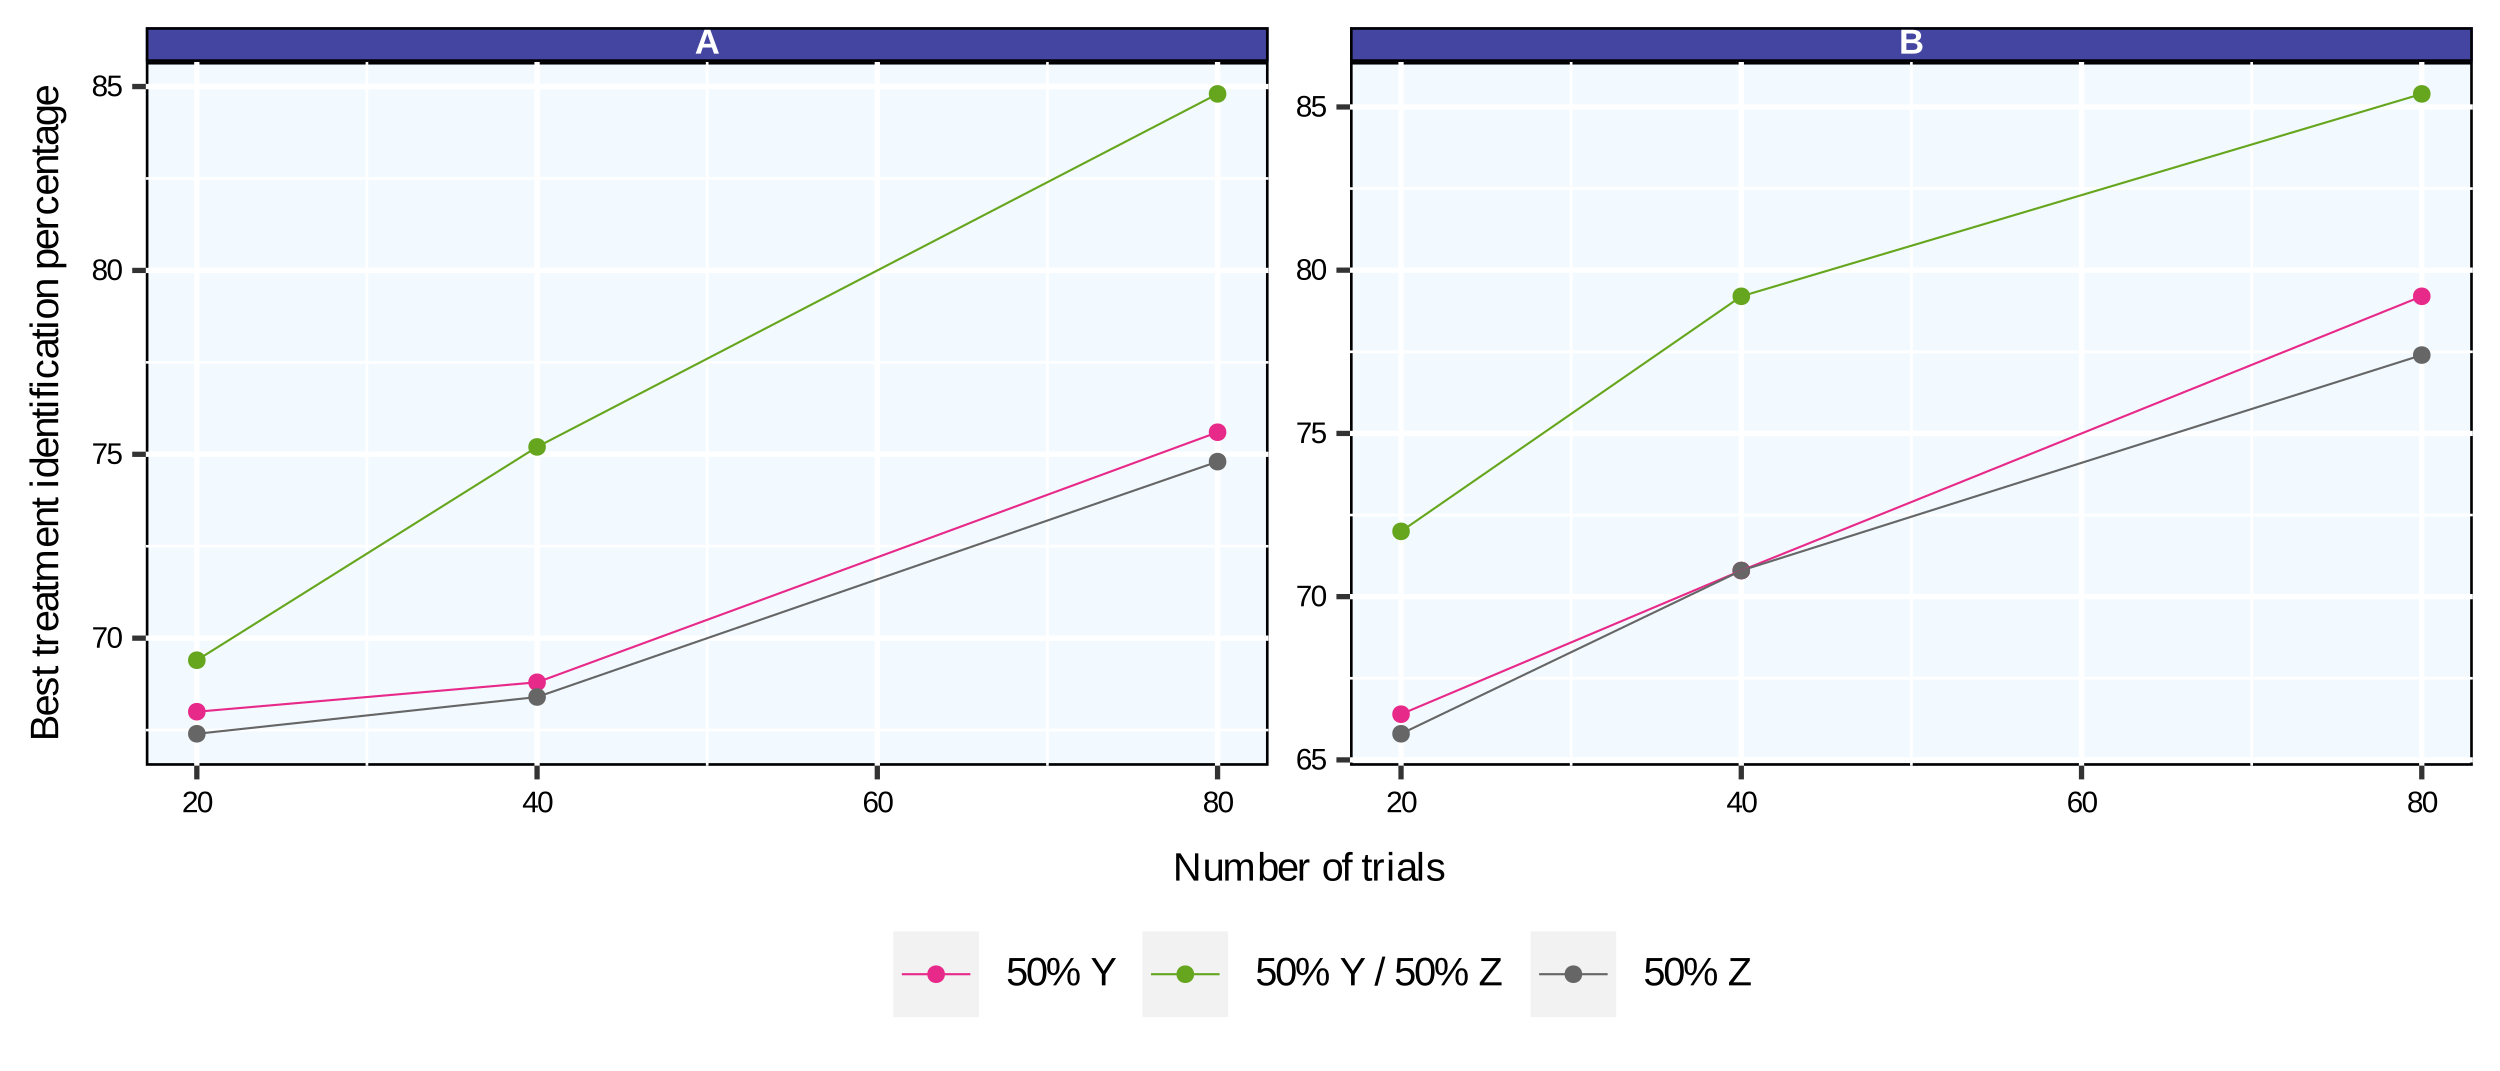 <?xml version="1.0" encoding="UTF-8"?>
<svg xmlns="http://www.w3.org/2000/svg" xmlns:xlink="http://www.w3.org/1999/xlink" width="504pt" height="216pt" viewBox="0 0 504 216" version="1.1">
<defs>
<g>
<symbol overflow="visible" id="glyph0-0">
<path style="stroke:none;" d="M 0.234 0 L 0.234 -4.672 L 2.094 -4.672 L 2.094 0 Z M 0.469 -0.234 L 1.859 -0.234 L 1.859 -4.438 L 0.469 -4.438 Z M 0.469 -0.234 "/>
</symbol>
<symbol overflow="visible" id="glyph0-1">
<path style="stroke:none;" d="M 3.875 0 L 3.453 -1.234 L 1.609 -1.234 L 1.188 0 L 0.172 0 L 1.938 -4.812 L 3.125 -4.812 L 4.875 0 Z M 2.75 -3.375 C 2.719 -3.457 2.688 -3.535 2.656 -3.609 C 2.633 -3.691 2.613 -3.766 2.594 -3.828 C 2.57 -3.898 2.555 -3.957 2.547 -4 C 2.535 -4.039 2.531 -4.066 2.531 -4.078 C 2.52 -4.066 2.508 -4.039 2.5 -4 C 2.488 -3.957 2.473 -3.898 2.453 -3.828 C 2.441 -3.766 2.422 -3.691 2.391 -3.609 C 2.367 -3.535 2.344 -3.457 2.312 -3.375 L 1.828 -1.984 L 3.219 -1.984 Z M 2.75 -3.375 "/>
</symbol>
<symbol overflow="visible" id="glyph0-2">
<path style="stroke:none;" d="M 4.734 -1.375 C 4.734 -1.133 4.68 -0.926 4.578 -0.75 C 4.484 -0.57 4.352 -0.426 4.188 -0.312 C 4.02 -0.207 3.82 -0.129 3.594 -0.078 C 3.363 -0.023 3.125 0 2.875 0 L 0.469 0 L 0.469 -4.812 L 2.672 -4.812 C 2.953 -4.812 3.203 -4.785 3.422 -4.734 C 3.648 -4.691 3.836 -4.617 3.984 -4.516 C 4.141 -4.422 4.254 -4.297 4.328 -4.141 C 4.41 -3.984 4.453 -3.805 4.453 -3.609 C 4.453 -3.336 4.375 -3.102 4.219 -2.906 C 4.07 -2.719 3.848 -2.594 3.547 -2.531 C 3.93 -2.488 4.223 -2.363 4.422 -2.156 C 4.629 -1.957 4.734 -1.695 4.734 -1.375 Z M 3.453 -3.469 C 3.453 -3.688 3.379 -3.836 3.234 -3.922 C 3.098 -4.016 2.895 -4.062 2.625 -4.062 L 1.484 -4.062 L 1.484 -2.875 L 2.625 -2.875 C 2.914 -2.875 3.125 -2.922 3.25 -3.016 C 3.383 -3.117 3.453 -3.27 3.453 -3.469 Z M 3.719 -1.453 C 3.719 -1.578 3.691 -1.68 3.641 -1.766 C 3.598 -1.859 3.531 -1.93 3.438 -1.984 C 3.352 -2.035 3.25 -2.07 3.125 -2.094 C 3.008 -2.113 2.883 -2.125 2.75 -2.125 L 1.484 -2.125 L 1.484 -0.75 L 2.797 -0.75 C 2.922 -0.75 3.039 -0.758 3.156 -0.781 C 3.27 -0.801 3.367 -0.836 3.453 -0.891 C 3.535 -0.941 3.598 -1.016 3.641 -1.109 C 3.691 -1.203 3.719 -1.316 3.719 -1.453 Z M 3.719 -1.453 "/>
</symbol>
<symbol overflow="visible" id="glyph1-0">
<path style="stroke:none;" d="M 0.203 0 L 0.203 -4 L 1.797 -4 L 1.797 0 Z M 0.406 -0.203 L 1.594 -0.203 L 1.594 -3.797 L 0.406 -3.797 Z M 0.406 -0.203 "/>
</symbol>
<symbol overflow="visible" id="glyph1-1">
<path style="stroke:none;" d="M 0.297 0 L 0.297 -0.375 C 0.398 -0.602 0.52 -0.801 0.656 -0.969 C 0.801 -1.145 0.953 -1.305 1.109 -1.453 C 1.273 -1.598 1.438 -1.727 1.594 -1.844 C 1.75 -1.969 1.891 -2.086 2.016 -2.203 C 2.141 -2.328 2.238 -2.457 2.312 -2.594 C 2.383 -2.727 2.422 -2.879 2.422 -3.047 C 2.422 -3.16 2.406 -3.258 2.375 -3.344 C 2.344 -3.438 2.289 -3.516 2.219 -3.578 C 2.156 -3.641 2.078 -3.68 1.984 -3.703 C 1.891 -3.734 1.785 -3.75 1.672 -3.75 C 1.566 -3.75 1.469 -3.734 1.375 -3.703 C 1.281 -3.68 1.195 -3.641 1.125 -3.578 C 1.051 -3.523 0.992 -3.453 0.953 -3.359 C 0.91 -3.273 0.879 -3.176 0.859 -3.062 L 0.328 -3.109 C 0.348 -3.254 0.391 -3.391 0.453 -3.516 C 0.516 -3.648 0.602 -3.766 0.719 -3.859 C 0.832 -3.961 0.969 -4.039 1.125 -4.094 C 1.281 -4.156 1.461 -4.188 1.672 -4.188 C 1.879 -4.188 2.062 -4.16 2.219 -4.109 C 2.383 -4.066 2.52 -3.992 2.625 -3.891 C 2.738 -3.797 2.82 -3.676 2.875 -3.531 C 2.938 -3.395 2.969 -3.238 2.969 -3.062 C 2.969 -2.914 2.941 -2.781 2.891 -2.656 C 2.848 -2.531 2.785 -2.41 2.703 -2.297 C 2.617 -2.191 2.52 -2.082 2.406 -1.969 C 2.301 -1.863 2.188 -1.758 2.062 -1.656 C 1.945 -1.562 1.828 -1.461 1.703 -1.359 C 1.586 -1.266 1.473 -1.164 1.359 -1.062 C 1.254 -0.969 1.16 -0.867 1.078 -0.766 C 0.992 -0.66 0.926 -0.555 0.875 -0.453 L 3.031 -0.453 L 3.031 0 Z M 0.297 0 "/>
</symbol>
<symbol overflow="visible" id="glyph1-2">
<path style="stroke:none;" d="M 3.109 -2.062 C 3.109 -1.664 3.066 -1.332 2.984 -1.062 C 2.91 -0.789 2.805 -0.57 2.672 -0.406 C 2.547 -0.238 2.395 -0.117 2.219 -0.047 C 2.039 0.023 1.852 0.062 1.656 0.062 C 1.457 0.062 1.27 0.023 1.094 -0.047 C 0.926 -0.117 0.773 -0.238 0.641 -0.406 C 0.516 -0.57 0.414 -0.789 0.344 -1.062 C 0.27 -1.332 0.234 -1.664 0.234 -2.062 C 0.234 -2.477 0.27 -2.82 0.344 -3.094 C 0.414 -3.363 0.516 -3.582 0.641 -3.75 C 0.773 -3.914 0.93 -4.031 1.109 -4.094 C 1.285 -4.156 1.473 -4.188 1.672 -4.188 C 1.867 -4.188 2.055 -4.156 2.234 -4.094 C 2.41 -4.031 2.562 -3.914 2.688 -3.75 C 2.812 -3.582 2.91 -3.363 2.984 -3.094 C 3.066 -2.82 3.109 -2.477 3.109 -2.062 Z M 2.562 -2.062 C 2.562 -2.395 2.539 -2.672 2.5 -2.891 C 2.469 -3.109 2.41 -3.281 2.328 -3.406 C 2.254 -3.531 2.16 -3.617 2.047 -3.672 C 1.941 -3.734 1.816 -3.766 1.672 -3.766 C 1.523 -3.766 1.395 -3.734 1.281 -3.672 C 1.164 -3.617 1.07 -3.523 1 -3.391 C 0.926 -3.266 0.867 -3.094 0.828 -2.875 C 0.785 -2.664 0.766 -2.395 0.766 -2.062 C 0.766 -1.75 0.785 -1.484 0.828 -1.266 C 0.867 -1.047 0.926 -0.867 1 -0.734 C 1.082 -0.609 1.176 -0.516 1.281 -0.453 C 1.395 -0.398 1.523 -0.375 1.672 -0.375 C 1.805 -0.375 1.926 -0.398 2.031 -0.453 C 2.145 -0.516 2.238 -0.609 2.312 -0.734 C 2.395 -0.867 2.457 -1.047 2.5 -1.266 C 2.539 -1.484 2.562 -1.75 2.562 -2.062 Z M 2.562 -2.062 "/>
</symbol>
<symbol overflow="visible" id="glyph1-3">
<path style="stroke:none;" d="M 2.578 -0.938 L 2.578 0 L 2.078 0 L 2.078 -0.938 L 0.141 -0.938 L 0.141 -1.344 L 2.031 -4.125 L 2.578 -4.125 L 2.578 -1.344 L 3.156 -1.344 L 3.156 -0.938 Z M 2.078 -3.531 C 2.078 -3.52 2.066 -3.5 2.047 -3.469 C 2.035 -3.445 2.02 -3.414 2 -3.375 C 1.977 -3.344 1.957 -3.305 1.938 -3.266 C 1.914 -3.234 1.898 -3.207 1.891 -3.188 L 0.828 -1.625 C 0.816 -1.613 0.801 -1.594 0.781 -1.562 C 0.77 -1.539 0.754 -1.516 0.734 -1.484 C 0.711 -1.461 0.691 -1.438 0.672 -1.406 C 0.648 -1.383 0.633 -1.363 0.625 -1.344 L 2.078 -1.344 Z M 2.078 -3.531 "/>
</symbol>
<symbol overflow="visible" id="glyph1-4">
<path style="stroke:none;" d="M 3.078 -1.344 C 3.078 -1.145 3.047 -0.957 2.984 -0.781 C 2.93 -0.602 2.848 -0.453 2.734 -0.328 C 2.617 -0.211 2.477 -0.117 2.312 -0.047 C 2.145 0.023 1.953 0.062 1.734 0.062 C 1.492 0.062 1.285 0.016 1.109 -0.078 C 0.93 -0.172 0.781 -0.301 0.656 -0.469 C 0.539 -0.645 0.453 -0.859 0.391 -1.109 C 0.336 -1.359 0.312 -1.645 0.312 -1.969 C 0.312 -2.332 0.344 -2.656 0.406 -2.938 C 0.469 -3.219 0.562 -3.445 0.688 -3.625 C 0.82 -3.812 0.977 -3.953 1.156 -4.047 C 1.344 -4.141 1.551 -4.188 1.781 -4.188 C 1.926 -4.188 2.055 -4.172 2.172 -4.141 C 2.297 -4.117 2.406 -4.07 2.5 -4 C 2.602 -3.938 2.691 -3.848 2.766 -3.734 C 2.848 -3.629 2.91 -3.5 2.953 -3.344 L 2.453 -3.266 C 2.398 -3.441 2.312 -3.566 2.188 -3.641 C 2.07 -3.723 1.938 -3.766 1.781 -3.766 C 1.633 -3.766 1.5 -3.727 1.375 -3.656 C 1.258 -3.594 1.16 -3.492 1.078 -3.359 C 1.004 -3.223 0.941 -3.051 0.891 -2.844 C 0.848 -2.633 0.828 -2.395 0.828 -2.125 C 0.922 -2.301 1.055 -2.438 1.234 -2.531 C 1.41 -2.625 1.609 -2.672 1.828 -2.672 C 2.016 -2.672 2.18 -2.641 2.328 -2.578 C 2.484 -2.516 2.613 -2.426 2.719 -2.312 C 2.832 -2.195 2.922 -2.055 2.984 -1.891 C 3.047 -1.734 3.078 -1.551 3.078 -1.344 Z M 2.531 -1.328 C 2.531 -1.473 2.516 -1.602 2.484 -1.719 C 2.453 -1.832 2.398 -1.926 2.328 -2 C 2.254 -2.082 2.164 -2.145 2.062 -2.188 C 1.957 -2.238 1.836 -2.266 1.703 -2.266 C 1.609 -2.266 1.508 -2.25 1.406 -2.219 C 1.312 -2.188 1.223 -2.141 1.141 -2.078 C 1.066 -2.016 1.004 -1.93 0.953 -1.828 C 0.898 -1.723 0.875 -1.598 0.875 -1.453 C 0.875 -1.297 0.895 -1.148 0.938 -1.016 C 0.977 -0.891 1.035 -0.773 1.109 -0.672 C 1.18 -0.578 1.27 -0.5 1.375 -0.438 C 1.477 -0.383 1.594 -0.359 1.719 -0.359 C 1.844 -0.359 1.957 -0.379 2.062 -0.422 C 2.164 -0.473 2.25 -0.539 2.312 -0.625 C 2.383 -0.707 2.438 -0.805 2.469 -0.922 C 2.508 -1.047 2.531 -1.18 2.531 -1.328 Z M 2.531 -1.328 "/>
</symbol>
<symbol overflow="visible" id="glyph1-5">
<path style="stroke:none;" d="M 3.078 -1.156 C 3.078 -0.977 3.047 -0.816 2.984 -0.672 C 2.93 -0.523 2.848 -0.395 2.734 -0.281 C 2.617 -0.176 2.473 -0.094 2.297 -0.031 C 2.117 0.031 1.91 0.062 1.672 0.062 C 1.43 0.062 1.223 0.031 1.047 -0.031 C 0.867 -0.094 0.719 -0.176 0.594 -0.281 C 0.477 -0.383 0.395 -0.508 0.344 -0.656 C 0.289 -0.812 0.266 -0.973 0.266 -1.141 C 0.266 -1.297 0.285 -1.43 0.328 -1.547 C 0.379 -1.66 0.441 -1.758 0.516 -1.844 C 0.586 -1.938 0.672 -2.008 0.766 -2.062 C 0.867 -2.113 0.973 -2.145 1.078 -2.156 L 1.078 -2.172 C 0.961 -2.203 0.859 -2.242 0.766 -2.297 C 0.68 -2.359 0.609 -2.43 0.547 -2.516 C 0.484 -2.609 0.438 -2.703 0.406 -2.797 C 0.375 -2.898 0.359 -3.008 0.359 -3.125 C 0.359 -3.27 0.383 -3.406 0.438 -3.531 C 0.5 -3.664 0.582 -3.781 0.688 -3.875 C 0.801 -3.969 0.938 -4.039 1.094 -4.094 C 1.258 -4.156 1.445 -4.188 1.656 -4.188 C 1.883 -4.188 2.078 -4.156 2.234 -4.094 C 2.398 -4.039 2.535 -3.969 2.641 -3.875 C 2.754 -3.781 2.836 -3.664 2.891 -3.531 C 2.941 -3.406 2.969 -3.27 2.969 -3.125 C 2.969 -3.008 2.953 -2.898 2.922 -2.797 C 2.891 -2.691 2.844 -2.598 2.781 -2.516 C 2.719 -2.43 2.641 -2.359 2.547 -2.297 C 2.461 -2.242 2.359 -2.203 2.234 -2.172 C 2.359 -2.148 2.469 -2.113 2.562 -2.062 C 2.664 -2.008 2.754 -1.938 2.828 -1.844 C 2.91 -1.758 2.973 -1.66 3.016 -1.547 C 3.055 -1.43 3.078 -1.301 3.078 -1.156 Z M 2.422 -3.094 C 2.422 -3.195 2.406 -3.289 2.375 -3.375 C 2.352 -3.469 2.312 -3.539 2.25 -3.594 C 2.195 -3.656 2.117 -3.703 2.016 -3.734 C 1.922 -3.773 1.801 -3.797 1.656 -3.797 C 1.52 -3.797 1.398 -3.773 1.297 -3.734 C 1.203 -3.703 1.125 -3.656 1.062 -3.594 C 1.008 -3.539 0.969 -3.469 0.938 -3.375 C 0.906 -3.289 0.891 -3.195 0.891 -3.094 C 0.891 -3.008 0.898 -2.926 0.922 -2.844 C 0.953 -2.758 0.992 -2.68 1.047 -2.609 C 1.098 -2.535 1.176 -2.477 1.281 -2.438 C 1.383 -2.395 1.516 -2.375 1.672 -2.375 C 1.828 -2.375 1.957 -2.395 2.062 -2.438 C 2.164 -2.477 2.242 -2.535 2.297 -2.609 C 2.348 -2.68 2.379 -2.758 2.391 -2.844 C 2.41 -2.926 2.422 -3.008 2.422 -3.094 Z M 2.531 -1.203 C 2.531 -1.297 2.516 -1.391 2.484 -1.484 C 2.461 -1.578 2.414 -1.66 2.344 -1.734 C 2.281 -1.805 2.191 -1.863 2.078 -1.906 C 1.961 -1.945 1.82 -1.969 1.656 -1.969 C 1.5 -1.969 1.367 -1.945 1.266 -1.906 C 1.16 -1.863 1.07 -1.805 1 -1.734 C 0.938 -1.66 0.891 -1.578 0.859 -1.484 C 0.828 -1.391 0.812 -1.289 0.812 -1.188 C 0.812 -1.062 0.828 -0.945 0.859 -0.844 C 0.891 -0.738 0.938 -0.645 1 -0.562 C 1.07 -0.488 1.16 -0.43 1.266 -0.391 C 1.379 -0.359 1.516 -0.344 1.672 -0.344 C 1.836 -0.344 1.973 -0.359 2.078 -0.391 C 2.191 -0.43 2.281 -0.488 2.344 -0.562 C 2.406 -0.645 2.453 -0.738 2.484 -0.844 C 2.516 -0.945 2.531 -1.066 2.531 -1.203 Z M 2.531 -1.203 "/>
</symbol>
<symbol overflow="visible" id="glyph1-6">
<path style="stroke:none;" d="M 3.078 -1.344 C 3.078 -1.133 3.047 -0.941 2.984 -0.766 C 2.922 -0.598 2.828 -0.453 2.703 -0.328 C 2.586 -0.203 2.438 -0.102 2.25 -0.031 C 2.07 0.031 1.863 0.062 1.625 0.062 C 1.406 0.062 1.211 0.035 1.047 -0.016 C 0.891 -0.066 0.754 -0.133 0.641 -0.219 C 0.535 -0.312 0.445 -0.414 0.375 -0.531 C 0.312 -0.656 0.266 -0.785 0.234 -0.922 L 0.781 -0.984 C 0.801 -0.91 0.828 -0.832 0.859 -0.75 C 0.898 -0.676 0.953 -0.609 1.016 -0.547 C 1.086 -0.492 1.172 -0.453 1.266 -0.422 C 1.367 -0.391 1.488 -0.375 1.625 -0.375 C 1.77 -0.375 1.895 -0.395 2 -0.438 C 2.113 -0.477 2.207 -0.539 2.281 -0.625 C 2.363 -0.707 2.426 -0.805 2.469 -0.922 C 2.508 -1.047 2.531 -1.18 2.531 -1.328 C 2.531 -1.461 2.508 -1.582 2.469 -1.688 C 2.438 -1.789 2.379 -1.879 2.297 -1.953 C 2.223 -2.035 2.129 -2.098 2.016 -2.141 C 1.91 -2.18 1.785 -2.203 1.641 -2.203 C 1.555 -2.203 1.477 -2.191 1.406 -2.172 C 1.332 -2.16 1.258 -2.141 1.188 -2.109 C 1.125 -2.086 1.066 -2.055 1.016 -2.016 C 0.961 -1.984 0.914 -1.945 0.875 -1.906 L 0.359 -1.906 L 0.5 -4.125 L 2.844 -4.125 L 2.844 -3.688 L 0.984 -3.688 L 0.906 -2.375 C 1 -2.445 1.113 -2.508 1.25 -2.562 C 1.395 -2.613 1.562 -2.641 1.75 -2.641 C 1.957 -2.641 2.141 -2.609 2.297 -2.547 C 2.461 -2.484 2.602 -2.395 2.719 -2.281 C 2.832 -2.164 2.922 -2.023 2.984 -1.859 C 3.047 -1.703 3.078 -1.531 3.078 -1.344 Z M 3.078 -1.344 "/>
</symbol>
<symbol overflow="visible" id="glyph1-7">
<path style="stroke:none;" d="M 3.031 -3.703 C 2.82 -3.379 2.629 -3.07 2.453 -2.781 C 2.285 -2.488 2.141 -2.195 2.016 -1.906 C 1.891 -1.613 1.789 -1.312 1.719 -1 C 1.656 -0.688 1.625 -0.352 1.625 0 L 1.062 0 C 1.062 -0.332 1.098 -0.656 1.172 -0.969 C 1.254 -1.289 1.363 -1.602 1.5 -1.906 C 1.633 -2.207 1.789 -2.504 1.969 -2.797 C 2.145 -3.098 2.332 -3.395 2.531 -3.688 L 0.312 -3.688 L 0.312 -4.125 L 3.031 -4.125 Z M 3.031 -3.703 "/>
</symbol>
<symbol overflow="visible" id="glyph2-0">
<path style="stroke:none;" d="M 0.266 0 L 0.266 -5.328 L 2.391 -5.328 L 2.391 0 Z M 0.531 -0.266 L 2.125 -0.266 L 2.125 -5.062 L 0.531 -5.062 Z M 0.531 -0.266 "/>
</symbol>
<symbol overflow="visible" id="glyph2-1">
<path style="stroke:none;" d="M 4.234 0 L 1.281 -4.688 C 1.289 -4.562 1.297 -4.438 1.297 -4.312 C 1.305 -4.207 1.312 -4.094 1.312 -3.969 C 1.32 -3.852 1.328 -3.75 1.328 -3.656 L 1.328 0 L 0.656 0 L 0.656 -5.5 L 1.531 -5.5 L 4.5 -0.781 C 4.488 -0.914 4.484 -1.047 4.484 -1.172 C 4.473 -1.273 4.461 -1.391 4.453 -1.516 C 4.453 -1.648 4.453 -1.773 4.453 -1.891 L 4.453 -5.5 L 5.125 -5.5 L 5.125 0 Z M 4.234 0 "/>
</symbol>
<symbol overflow="visible" id="glyph2-2">
<path style="stroke:none;" d="M 1.234 -4.234 L 1.234 -1.547 C 1.234 -1.336 1.242 -1.164 1.266 -1.031 C 1.297 -0.895 1.344 -0.785 1.406 -0.703 C 1.477 -0.617 1.57 -0.555 1.688 -0.516 C 1.801 -0.484 1.938 -0.469 2.094 -0.469 C 2.258 -0.469 2.41 -0.492 2.547 -0.547 C 2.68 -0.609 2.797 -0.691 2.891 -0.797 C 2.984 -0.91 3.055 -1.051 3.109 -1.219 C 3.16 -1.383 3.188 -1.57 3.188 -1.781 L 3.188 -4.234 L 3.891 -4.234 L 3.891 -0.906 C 3.891 -0.812 3.891 -0.719 3.891 -0.625 C 3.898 -0.531 3.906 -0.438 3.906 -0.344 C 3.906 -0.258 3.906 -0.188 3.906 -0.125 C 3.914 -0.062 3.922 -0.02 3.922 0 L 3.25 0 C 3.25 -0.008 3.25 -0.039 3.25 -0.094 C 3.25 -0.156 3.242 -0.223 3.234 -0.297 C 3.234 -0.379 3.227 -0.457 3.219 -0.531 C 3.219 -0.602 3.219 -0.664 3.219 -0.719 C 3.145 -0.602 3.066 -0.492 2.984 -0.391 C 2.91 -0.297 2.816 -0.211 2.703 -0.141 C 2.598 -0.066 2.477 -0.016 2.344 0.016 C 2.207 0.055 2.047 0.078 1.859 0.078 C 1.629 0.078 1.426 0.051 1.25 0 C 1.082 -0.062 0.941 -0.148 0.828 -0.266 C 0.723 -0.391 0.645 -0.547 0.594 -0.734 C 0.539 -0.922 0.516 -1.145 0.516 -1.406 L 0.516 -4.234 Z M 1.234 -4.234 "/>
</symbol>
<symbol overflow="visible" id="glyph2-3">
<path style="stroke:none;" d="M 3 0 L 3 -2.688 C 3 -2.883 2.984 -3.051 2.953 -3.188 C 2.93 -3.332 2.891 -3.445 2.828 -3.531 C 2.766 -3.613 2.68 -3.672 2.578 -3.703 C 2.484 -3.742 2.367 -3.766 2.234 -3.766 C 2.078 -3.766 1.938 -3.734 1.812 -3.672 C 1.695 -3.617 1.598 -3.535 1.516 -3.422 C 1.43 -3.305 1.363 -3.164 1.312 -3 C 1.27 -2.844 1.25 -2.66 1.25 -2.453 L 1.25 0 L 0.562 0 L 0.562 -3.328 C 0.562 -3.41 0.555 -3.5 0.547 -3.594 C 0.547 -3.695 0.547 -3.789 0.547 -3.875 C 0.547 -3.969 0.539 -4.047 0.531 -4.109 C 0.531 -4.172 0.531 -4.211 0.531 -4.234 L 1.203 -4.234 C 1.203 -4.211 1.203 -4.172 1.203 -4.109 C 1.203 -4.055 1.203 -3.992 1.203 -3.922 C 1.211 -3.848 1.219 -3.77 1.219 -3.688 C 1.227 -3.613 1.234 -3.551 1.234 -3.5 C 1.297 -3.625 1.363 -3.734 1.438 -3.828 C 1.508 -3.93 1.594 -4.016 1.688 -4.078 C 1.789 -4.148 1.906 -4.207 2.031 -4.25 C 2.156 -4.289 2.301 -4.312 2.469 -4.312 C 2.789 -4.312 3.047 -4.242 3.234 -4.109 C 3.422 -3.984 3.551 -3.781 3.625 -3.5 L 3.641 -3.5 C 3.703 -3.625 3.77 -3.734 3.844 -3.828 C 3.926 -3.93 4.02 -4.016 4.125 -4.078 C 4.227 -4.148 4.344 -4.207 4.469 -4.25 C 4.602 -4.289 4.754 -4.312 4.922 -4.312 C 5.129 -4.312 5.312 -4.281 5.469 -4.219 C 5.625 -4.164 5.75 -4.078 5.844 -3.953 C 5.945 -3.836 6.02 -3.68 6.062 -3.484 C 6.113 -3.297 6.141 -3.07 6.141 -2.812 L 6.141 0 L 5.438 0 L 5.438 -2.688 C 5.438 -2.883 5.422 -3.051 5.391 -3.188 C 5.367 -3.332 5.328 -3.445 5.266 -3.531 C 5.211 -3.613 5.133 -3.672 5.031 -3.703 C 4.938 -3.742 4.816 -3.766 4.672 -3.766 C 4.523 -3.766 4.391 -3.734 4.266 -3.672 C 4.148 -3.617 4.047 -3.535 3.953 -3.422 C 3.867 -3.316 3.805 -3.18 3.766 -3.016 C 3.723 -2.859 3.703 -2.672 3.703 -2.453 L 3.703 0 Z M 3 0 "/>
</symbol>
<symbol overflow="visible" id="glyph2-4">
<path style="stroke:none;" d="M 4.109 -2.141 C 4.109 -0.66 3.594 0.078 2.562 0.078 C 2.238 0.078 1.969 0.02 1.75 -0.094 C 1.539 -0.207 1.375 -0.395 1.25 -0.656 L 1.234 -0.656 C 1.234 -0.594 1.227 -0.523 1.219 -0.453 C 1.219 -0.379 1.219 -0.312 1.219 -0.25 C 1.219 -0.188 1.211 -0.129 1.203 -0.078 C 1.203 -0.035 1.203 -0.008 1.203 0 L 0.516 0 C 0.516 -0.02 0.516 -0.055 0.516 -0.109 C 0.523 -0.172 0.531 -0.238 0.531 -0.312 C 0.531 -0.395 0.531 -0.484 0.531 -0.578 C 0.539 -0.672 0.547 -0.77 0.547 -0.875 L 0.547 -5.797 L 1.25 -5.797 L 1.25 -4.141 C 1.25 -4.066 1.242 -3.992 1.234 -3.922 C 1.234 -3.848 1.234 -3.785 1.234 -3.734 C 1.234 -3.672 1.234 -3.609 1.234 -3.547 L 1.25 -3.547 C 1.375 -3.816 1.539 -4.008 1.75 -4.125 C 1.969 -4.25 2.238 -4.312 2.562 -4.312 C 3.094 -4.312 3.484 -4.129 3.734 -3.766 C 3.984 -3.41 4.109 -2.867 4.109 -2.141 Z M 3.375 -2.109 C 3.375 -2.398 3.352 -2.648 3.312 -2.859 C 3.281 -3.066 3.223 -3.238 3.141 -3.375 C 3.066 -3.508 2.969 -3.609 2.844 -3.672 C 2.719 -3.734 2.562 -3.766 2.375 -3.766 C 2.195 -3.766 2.035 -3.734 1.891 -3.672 C 1.742 -3.609 1.625 -3.508 1.531 -3.375 C 1.438 -3.25 1.363 -3.078 1.312 -2.859 C 1.27 -2.641 1.25 -2.375 1.25 -2.062 C 1.25 -1.758 1.27 -1.504 1.312 -1.297 C 1.363 -1.098 1.438 -0.93 1.531 -0.797 C 1.625 -0.672 1.738 -0.578 1.875 -0.516 C 2.02 -0.461 2.188 -0.438 2.375 -0.438 C 2.539 -0.438 2.688 -0.469 2.812 -0.531 C 2.938 -0.594 3.039 -0.688 3.125 -0.812 C 3.207 -0.945 3.27 -1.117 3.312 -1.328 C 3.352 -1.547 3.375 -1.805 3.375 -2.109 Z M 3.375 -2.109 "/>
</symbol>
<symbol overflow="visible" id="glyph2-5">
<path style="stroke:none;" d="M 1.078 -1.969 C 1.078 -1.75 1.098 -1.547 1.141 -1.359 C 1.191 -1.172 1.266 -1.008 1.359 -0.875 C 1.453 -0.738 1.57 -0.633 1.719 -0.562 C 1.875 -0.488 2.055 -0.453 2.266 -0.453 C 2.566 -0.453 2.805 -0.508 2.984 -0.625 C 3.172 -0.75 3.297 -0.906 3.359 -1.094 L 3.984 -0.922 C 3.941 -0.805 3.879 -0.688 3.797 -0.562 C 3.711 -0.445 3.602 -0.344 3.469 -0.25 C 3.344 -0.156 3.18 -0.078 2.984 -0.016 C 2.785 0.047 2.547 0.078 2.266 0.078 C 1.641 0.078 1.16 -0.109 0.828 -0.484 C 0.504 -0.859 0.344 -1.41 0.344 -2.141 C 0.344 -2.535 0.391 -2.867 0.484 -3.141 C 0.586 -3.422 0.723 -3.645 0.891 -3.812 C 1.066 -3.988 1.27 -4.113 1.5 -4.188 C 1.727 -4.27 1.973 -4.312 2.234 -4.312 C 2.586 -4.312 2.883 -4.254 3.125 -4.141 C 3.363 -4.023 3.551 -3.863 3.688 -3.656 C 3.832 -3.457 3.938 -3.219 4 -2.938 C 4.062 -2.664 4.094 -2.375 4.094 -2.062 L 4.094 -1.969 Z M 3.375 -2.5 C 3.332 -2.945 3.219 -3.27 3.031 -3.469 C 2.844 -3.676 2.57 -3.781 2.219 -3.781 C 2.102 -3.781 1.977 -3.758 1.844 -3.719 C 1.719 -3.688 1.598 -3.625 1.484 -3.531 C 1.379 -3.438 1.289 -3.305 1.219 -3.141 C 1.145 -2.973 1.102 -2.758 1.094 -2.5 Z M 3.375 -2.5 "/>
</symbol>
<symbol overflow="visible" id="glyph2-6">
<path style="stroke:none;" d="M 0.562 0 L 0.562 -3.25 C 0.562 -3.332 0.555 -3.422 0.547 -3.516 C 0.547 -3.609 0.547 -3.695 0.547 -3.781 C 0.547 -3.863 0.539 -3.941 0.531 -4.016 C 0.531 -4.098 0.531 -4.172 0.531 -4.234 L 1.203 -4.234 C 1.203 -4.172 1.203 -4.098 1.203 -4.016 C 1.211 -3.941 1.219 -3.863 1.219 -3.781 C 1.219 -3.707 1.219 -3.629 1.219 -3.547 C 1.227 -3.473 1.234 -3.41 1.234 -3.359 L 1.25 -3.359 C 1.289 -3.523 1.336 -3.664 1.391 -3.781 C 1.453 -3.906 1.52 -4.004 1.594 -4.078 C 1.676 -4.148 1.77 -4.207 1.875 -4.25 C 1.977 -4.289 2.102 -4.312 2.25 -4.312 C 2.301 -4.312 2.352 -4.305 2.406 -4.297 C 2.457 -4.285 2.5 -4.273 2.531 -4.266 L 2.531 -3.625 C 2.488 -3.633 2.438 -3.641 2.375 -3.641 C 2.312 -3.648 2.238 -3.656 2.156 -3.656 C 2 -3.656 1.863 -3.617 1.75 -3.547 C 1.633 -3.473 1.539 -3.375 1.469 -3.25 C 1.395 -3.125 1.344 -2.969 1.312 -2.781 C 1.281 -2.602 1.266 -2.41 1.266 -2.203 L 1.266 0 Z M 0.562 0 "/>
</symbol>
<symbol overflow="visible" id="glyph2-7">
<path style="stroke:none;" d=""/>
</symbol>
<symbol overflow="visible" id="glyph2-8">
<path style="stroke:none;" d="M 4.109 -2.125 C 4.109 -1.383 3.945 -0.832 3.625 -0.469 C 3.301 -0.102 2.828 0.078 2.203 0.078 C 1.91 0.078 1.648 0.035 1.422 -0.047 C 1.191 -0.141 0.992 -0.273 0.828 -0.453 C 0.672 -0.641 0.551 -0.867 0.469 -1.141 C 0.383 -1.422 0.344 -1.75 0.344 -2.125 C 0.344 -3.582 0.973 -4.312 2.234 -4.312 C 2.555 -4.312 2.836 -4.266 3.078 -4.172 C 3.316 -4.078 3.508 -3.938 3.656 -3.75 C 3.812 -3.57 3.926 -3.348 4 -3.078 C 4.07 -2.805 4.109 -2.488 4.109 -2.125 Z M 3.375 -2.125 C 3.375 -2.445 3.348 -2.711 3.297 -2.922 C 3.242 -3.141 3.172 -3.312 3.078 -3.438 C 2.984 -3.57 2.863 -3.66 2.719 -3.703 C 2.582 -3.754 2.426 -3.781 2.25 -3.781 C 2.062 -3.781 1.895 -3.754 1.75 -3.703 C 1.613 -3.648 1.492 -3.555 1.391 -3.422 C 1.285 -3.297 1.207 -3.125 1.156 -2.906 C 1.102 -2.695 1.078 -2.438 1.078 -2.125 C 1.078 -1.789 1.102 -1.516 1.156 -1.297 C 1.219 -1.086 1.297 -0.914 1.391 -0.781 C 1.492 -0.656 1.613 -0.566 1.75 -0.516 C 1.883 -0.461 2.035 -0.438 2.203 -0.438 C 2.379 -0.438 2.539 -0.461 2.688 -0.516 C 2.832 -0.566 2.957 -0.656 3.062 -0.781 C 3.164 -0.914 3.242 -1.086 3.297 -1.297 C 3.348 -1.516 3.375 -1.789 3.375 -2.125 Z M 3.375 -2.125 "/>
</symbol>
<symbol overflow="visible" id="glyph2-9">
<path style="stroke:none;" d="M 1.406 -3.719 L 1.406 0 L 0.703 0 L 0.703 -3.719 L 0.109 -3.719 L 0.109 -4.234 L 0.703 -4.234 L 0.703 -4.703 C 0.703 -4.859 0.719 -5 0.75 -5.125 C 0.781 -5.258 0.832 -5.375 0.906 -5.469 C 0.988 -5.57 1.094 -5.648 1.219 -5.703 C 1.352 -5.766 1.523 -5.797 1.734 -5.797 C 1.816 -5.797 1.906 -5.789 2 -5.781 C 2.094 -5.77 2.172 -5.758 2.234 -5.75 L 2.234 -5.203 C 2.191 -5.211 2.141 -5.219 2.078 -5.219 C 2.023 -5.227 1.973 -5.234 1.922 -5.234 C 1.816 -5.234 1.727 -5.219 1.656 -5.188 C 1.594 -5.164 1.539 -5.129 1.5 -5.078 C 1.469 -5.023 1.441 -4.957 1.422 -4.875 C 1.41 -4.801 1.406 -4.711 1.406 -4.609 L 1.406 -4.234 L 2.234 -4.234 L 2.234 -3.719 Z M 1.406 -3.719 "/>
</symbol>
<symbol overflow="visible" id="glyph2-10">
<path style="stroke:none;" d="M 2.172 -0.031 C 2.055 0 1.941 0.02 1.828 0.031 C 1.723 0.051 1.598 0.062 1.453 0.062 C 0.891 0.062 0.609 -0.254 0.609 -0.891 L 0.609 -3.719 L 0.125 -3.719 L 0.125 -4.234 L 0.641 -4.234 L 0.844 -5.172 L 1.312 -5.172 L 1.312 -4.234 L 2.094 -4.234 L 2.094 -3.719 L 1.312 -3.719 L 1.312 -1.047 C 1.312 -0.848 1.344 -0.707 1.406 -0.625 C 1.477 -0.539 1.598 -0.5 1.766 -0.5 C 1.828 -0.5 1.891 -0.504 1.953 -0.516 C 2.016 -0.523 2.086 -0.535 2.172 -0.547 Z M 2.172 -0.031 "/>
</symbol>
<symbol overflow="visible" id="glyph2-11">
<path style="stroke:none;" d="M 0.531 -5.125 L 0.531 -5.797 L 1.234 -5.797 L 1.234 -5.125 Z M 0.531 0 L 0.531 -4.234 L 1.234 -4.234 L 1.234 0 Z M 0.531 0 "/>
</symbol>
<symbol overflow="visible" id="glyph2-12">
<path style="stroke:none;" d="M 1.625 0.078 C 1.195 0.078 0.875 -0.031 0.656 -0.25 C 0.445 -0.477 0.344 -0.789 0.344 -1.188 C 0.344 -1.457 0.395 -1.68 0.5 -1.859 C 0.602 -2.047 0.738 -2.188 0.906 -2.281 C 1.082 -2.383 1.281 -2.457 1.5 -2.5 C 1.719 -2.539 1.941 -2.562 2.172 -2.562 L 3.109 -2.578 L 3.109 -2.812 C 3.109 -2.988 3.086 -3.133 3.047 -3.25 C 3.016 -3.375 2.961 -3.473 2.891 -3.547 C 2.816 -3.629 2.723 -3.688 2.609 -3.719 C 2.492 -3.75 2.359 -3.766 2.203 -3.766 C 2.066 -3.766 1.941 -3.754 1.828 -3.734 C 1.723 -3.723 1.629 -3.691 1.547 -3.641 C 1.473 -3.586 1.41 -3.516 1.359 -3.422 C 1.305 -3.336 1.273 -3.227 1.266 -3.094 L 0.531 -3.172 C 0.551 -3.336 0.598 -3.488 0.672 -3.625 C 0.742 -3.758 0.848 -3.879 0.984 -3.984 C 1.117 -4.086 1.285 -4.164 1.484 -4.219 C 1.691 -4.281 1.938 -4.312 2.219 -4.312 C 2.75 -4.312 3.148 -4.188 3.422 -3.938 C 3.691 -3.695 3.828 -3.348 3.828 -2.891 L 3.828 -1.062 C 3.828 -0.852 3.852 -0.695 3.906 -0.594 C 3.957 -0.488 4.062 -0.438 4.219 -0.438 C 4.258 -0.438 4.297 -0.438 4.328 -0.438 C 4.367 -0.445 4.41 -0.457 4.453 -0.469 L 4.453 -0.031 C 4.359 0 4.27 0.02 4.188 0.031 C 4.102 0.039 4.008 0.047 3.906 0.047 C 3.77 0.047 3.656 0.031 3.562 0 C 3.469 -0.039 3.391 -0.098 3.328 -0.172 C 3.273 -0.242 3.234 -0.332 3.203 -0.438 C 3.172 -0.539 3.148 -0.664 3.141 -0.812 L 3.109 -0.812 C 3.035 -0.676 2.953 -0.551 2.859 -0.438 C 2.773 -0.332 2.672 -0.238 2.547 -0.156 C 2.43 -0.082 2.297 -0.023 2.141 0.016 C 1.992 0.055 1.82 0.078 1.625 0.078 Z M 1.781 -0.453 C 2 -0.453 2.191 -0.492 2.359 -0.578 C 2.535 -0.66 2.676 -0.766 2.781 -0.891 C 2.895 -1.016 2.977 -1.148 3.031 -1.297 C 3.082 -1.453 3.109 -1.598 3.109 -1.734 L 3.109 -2.094 L 2.344 -2.078 C 2.176 -2.066 2.016 -2.051 1.859 -2.031 C 1.703 -2.008 1.562 -1.969 1.438 -1.906 C 1.32 -1.844 1.227 -1.75 1.156 -1.625 C 1.094 -1.508 1.062 -1.359 1.062 -1.172 C 1.062 -0.941 1.125 -0.766 1.25 -0.641 C 1.375 -0.516 1.551 -0.453 1.781 -0.453 Z M 1.781 -0.453 "/>
</symbol>
<symbol overflow="visible" id="glyph2-13">
<path style="stroke:none;" d="M 0.547 0 L 0.547 -5.797 L 1.25 -5.797 L 1.25 0 Z M 0.547 0 "/>
</symbol>
<symbol overflow="visible" id="glyph2-14">
<path style="stroke:none;" d="M 3.719 -1.172 C 3.719 -0.973 3.676 -0.797 3.594 -0.641 C 3.52 -0.484 3.41 -0.352 3.266 -0.25 C 3.117 -0.145 2.938 -0.062 2.719 0 C 2.508 0.051 2.27 0.078 2 0.078 C 1.75 0.078 1.523 0.055 1.328 0.016 C 1.141 -0.016 0.969 -0.07 0.812 -0.156 C 0.664 -0.238 0.539 -0.348 0.438 -0.484 C 0.344 -0.629 0.27 -0.801 0.219 -1 L 0.844 -1.109 C 0.906 -0.891 1.031 -0.723 1.219 -0.609 C 1.406 -0.504 1.664 -0.453 2 -0.453 C 2.145 -0.453 2.281 -0.461 2.406 -0.484 C 2.539 -0.504 2.648 -0.539 2.734 -0.594 C 2.828 -0.645 2.898 -0.711 2.953 -0.797 C 3.004 -0.879 3.031 -0.984 3.031 -1.109 C 3.031 -1.242 3 -1.348 2.938 -1.422 C 2.875 -1.504 2.789 -1.57 2.688 -1.625 C 2.582 -1.688 2.453 -1.738 2.297 -1.781 C 2.148 -1.82 1.984 -1.863 1.797 -1.906 C 1.629 -1.957 1.461 -2.008 1.297 -2.062 C 1.129 -2.113 0.977 -2.18 0.844 -2.266 C 0.707 -2.359 0.598 -2.473 0.516 -2.609 C 0.43 -2.742 0.391 -2.91 0.391 -3.109 C 0.391 -3.492 0.523 -3.785 0.797 -3.984 C 1.078 -4.191 1.477 -4.297 2 -4.297 C 2.469 -4.297 2.836 -4.211 3.109 -4.047 C 3.391 -3.879 3.566 -3.617 3.641 -3.266 L 3 -3.188 C 2.977 -3.289 2.938 -3.379 2.875 -3.453 C 2.812 -3.523 2.734 -3.582 2.641 -3.625 C 2.555 -3.676 2.457 -3.711 2.344 -3.734 C 2.238 -3.754 2.125 -3.766 2 -3.766 C 1.688 -3.766 1.453 -3.711 1.297 -3.609 C 1.148 -3.516 1.078 -3.375 1.078 -3.188 C 1.078 -3.07 1.102 -2.973 1.156 -2.891 C 1.219 -2.816 1.297 -2.754 1.391 -2.703 C 1.492 -2.66 1.613 -2.617 1.75 -2.578 C 1.895 -2.535 2.051 -2.492 2.219 -2.453 C 2.332 -2.43 2.445 -2.398 2.562 -2.359 C 2.676 -2.328 2.789 -2.289 2.906 -2.25 C 3.02 -2.207 3.125 -2.156 3.219 -2.094 C 3.312 -2.031 3.395 -1.953 3.469 -1.859 C 3.539 -1.773 3.598 -1.676 3.641 -1.562 C 3.691 -1.445 3.719 -1.316 3.719 -1.172 Z M 3.719 -1.172 "/>
</symbol>
<symbol overflow="visible" id="glyph2-15">
<path style="stroke:none;" d="M 4.109 -1.797 C 4.109 -1.516 4.066 -1.258 3.984 -1.031 C 3.898 -0.801 3.773 -0.602 3.609 -0.438 C 3.453 -0.281 3.25 -0.156 3 -0.062 C 2.758 0.031 2.477 0.078 2.156 0.078 C 1.875 0.078 1.625 0.047 1.406 -0.016 C 1.188 -0.086 1.004 -0.18 0.859 -0.297 C 0.711 -0.422 0.594 -0.562 0.5 -0.719 C 0.414 -0.875 0.359 -1.047 0.328 -1.234 L 1.031 -1.312 C 1.062 -1.207 1.102 -1.102 1.156 -1 C 1.207 -0.906 1.273 -0.82 1.359 -0.75 C 1.453 -0.676 1.562 -0.613 1.688 -0.562 C 1.82 -0.52 1.984 -0.5 2.172 -0.5 C 2.359 -0.5 2.523 -0.523 2.672 -0.578 C 2.816 -0.641 2.941 -0.723 3.047 -0.828 C 3.16 -0.941 3.242 -1.078 3.297 -1.234 C 3.359 -1.391 3.391 -1.57 3.391 -1.781 C 3.391 -1.945 3.359 -2.098 3.297 -2.234 C 3.242 -2.379 3.164 -2.504 3.062 -2.609 C 2.969 -2.711 2.844 -2.789 2.688 -2.844 C 2.539 -2.906 2.375 -2.938 2.188 -2.938 C 2.07 -2.938 1.961 -2.926 1.859 -2.906 C 1.766 -2.883 1.676 -2.852 1.594 -2.812 C 1.508 -2.781 1.43 -2.738 1.359 -2.688 C 1.297 -2.645 1.234 -2.598 1.172 -2.547 L 0.484 -2.547 L 0.672 -5.5 L 3.797 -5.5 L 3.797 -4.906 L 1.312 -4.906 L 1.203 -3.156 C 1.328 -3.258 1.484 -3.344 1.672 -3.406 C 1.859 -3.477 2.082 -3.516 2.344 -3.516 C 2.613 -3.516 2.859 -3.473 3.078 -3.391 C 3.297 -3.305 3.477 -3.188 3.625 -3.031 C 3.781 -2.883 3.898 -2.703 3.984 -2.484 C 4.066 -2.273 4.109 -2.047 4.109 -1.797 Z M 4.109 -1.797 "/>
</symbol>
<symbol overflow="visible" id="glyph2-16">
<path style="stroke:none;" d="M 4.141 -2.75 C 4.141 -2.227 4.086 -1.785 3.984 -1.422 C 3.891 -1.055 3.754 -0.766 3.578 -0.547 C 3.398 -0.328 3.191 -0.164 2.953 -0.062 C 2.723 0.031 2.477 0.078 2.219 0.078 C 1.945 0.078 1.695 0.031 1.469 -0.062 C 1.238 -0.164 1.035 -0.328 0.859 -0.547 C 0.691 -0.766 0.555 -1.051 0.453 -1.406 C 0.359 -1.77 0.312 -2.219 0.312 -2.75 C 0.312 -3.312 0.359 -3.77 0.453 -4.125 C 0.555 -4.488 0.691 -4.781 0.859 -5 C 1.035 -5.219 1.238 -5.367 1.469 -5.453 C 1.707 -5.547 1.961 -5.594 2.234 -5.594 C 2.504 -5.594 2.754 -5.547 2.984 -5.453 C 3.211 -5.367 3.41 -5.219 3.578 -5 C 3.754 -4.781 3.891 -4.488 3.984 -4.125 C 4.086 -3.77 4.141 -3.312 4.141 -2.75 Z M 3.422 -2.75 C 3.422 -3.188 3.395 -3.551 3.344 -3.844 C 3.289 -4.133 3.211 -4.363 3.109 -4.531 C 3.016 -4.707 2.891 -4.832 2.734 -4.906 C 2.586 -4.977 2.422 -5.016 2.234 -5.016 C 2.035 -5.016 1.859 -4.977 1.703 -4.906 C 1.555 -4.832 1.43 -4.707 1.328 -4.531 C 1.234 -4.363 1.16 -4.133 1.109 -3.844 C 1.055 -3.551 1.031 -3.188 1.031 -2.75 C 1.031 -2.332 1.055 -1.977 1.109 -1.688 C 1.16 -1.395 1.238 -1.16 1.344 -0.984 C 1.445 -0.816 1.57 -0.691 1.719 -0.609 C 1.863 -0.535 2.031 -0.5 2.219 -0.5 C 2.406 -0.5 2.57 -0.535 2.719 -0.609 C 2.875 -0.691 3 -0.816 3.094 -0.984 C 3.195 -1.16 3.273 -1.395 3.328 -1.688 C 3.391 -1.977 3.422 -2.332 3.422 -2.75 Z M 3.422 -2.75 "/>
</symbol>
<symbol overflow="visible" id="glyph2-17">
<path style="stroke:none;" d="M 6.828 -1.703 C 6.828 -1.367 6.789 -1.094 6.719 -0.875 C 6.656 -0.656 6.566 -0.473 6.453 -0.328 C 6.348 -0.191 6.219 -0.094 6.062 -0.031 C 5.914 0.02 5.754 0.047 5.578 0.047 C 5.41 0.047 5.25 0.02 5.094 -0.031 C 4.945 -0.094 4.816 -0.191 4.703 -0.328 C 4.598 -0.461 4.508 -0.641 4.438 -0.859 C 4.375 -1.086 4.344 -1.367 4.344 -1.703 C 4.344 -2.047 4.375 -2.328 4.438 -2.547 C 4.5 -2.773 4.586 -2.957 4.703 -3.094 C 4.816 -3.227 4.945 -3.32 5.094 -3.375 C 5.25 -3.426 5.414 -3.453 5.594 -3.453 C 5.77 -3.453 5.93 -3.426 6.078 -3.375 C 6.223 -3.32 6.352 -3.227 6.469 -3.094 C 6.582 -2.957 6.672 -2.773 6.734 -2.547 C 6.797 -2.328 6.828 -2.047 6.828 -1.703 Z M 2.062 0 L 1.453 0 L 5.062 -5.5 L 5.672 -5.5 Z M 1.547 -5.547 C 1.711 -5.547 1.867 -5.52 2.016 -5.469 C 2.16 -5.414 2.289 -5.32 2.406 -5.188 C 2.52 -5.062 2.609 -4.883 2.672 -4.656 C 2.734 -4.438 2.766 -4.156 2.766 -3.812 C 2.766 -3.477 2.727 -3.195 2.656 -2.969 C 2.594 -2.75 2.504 -2.57 2.391 -2.438 C 2.285 -2.301 2.156 -2.203 2 -2.141 C 1.852 -2.078 1.695 -2.047 1.531 -2.047 C 1.352 -2.047 1.188 -2.078 1.031 -2.141 C 0.883 -2.203 0.754 -2.301 0.641 -2.438 C 0.535 -2.57 0.445 -2.75 0.375 -2.969 C 0.312 -3.195 0.281 -3.477 0.281 -3.812 C 0.281 -4.156 0.312 -4.438 0.375 -4.656 C 0.445 -4.883 0.535 -5.062 0.641 -5.188 C 0.754 -5.32 0.891 -5.414 1.047 -5.469 C 1.203 -5.52 1.367 -5.547 1.547 -5.547 Z M 6.25 -1.703 C 6.25 -1.953 6.234 -2.16 6.203 -2.328 C 6.18 -2.504 6.141 -2.645 6.078 -2.75 C 6.023 -2.852 5.957 -2.926 5.875 -2.969 C 5.789 -3.008 5.695 -3.031 5.594 -3.031 C 5.488 -3.031 5.395 -3.004 5.312 -2.953 C 5.227 -2.91 5.156 -2.836 5.094 -2.734 C 5.039 -2.641 5 -2.504 4.969 -2.328 C 4.938 -2.16 4.922 -1.953 4.922 -1.703 C 4.922 -1.453 4.938 -1.242 4.969 -1.078 C 5 -0.91 5.039 -0.773 5.094 -0.672 C 5.156 -0.566 5.223 -0.492 5.297 -0.453 C 5.379 -0.41 5.477 -0.391 5.594 -0.391 C 5.688 -0.391 5.773 -0.41 5.859 -0.453 C 5.941 -0.492 6.008 -0.566 6.062 -0.672 C 6.125 -0.773 6.172 -0.91 6.203 -1.078 C 6.234 -1.242 6.25 -1.453 6.25 -1.703 Z M 2.188 -3.812 C 2.188 -4.062 2.172 -4.27 2.141 -4.438 C 2.117 -4.613 2.078 -4.75 2.016 -4.844 C 1.961 -4.945 1.895 -5.02 1.812 -5.062 C 1.738 -5.102 1.648 -5.125 1.547 -5.125 C 1.43 -5.125 1.332 -5.102 1.25 -5.062 C 1.164 -5.02 1.094 -4.945 1.031 -4.844 C 0.977 -4.75 0.938 -4.613 0.906 -4.438 C 0.875 -4.27 0.859 -4.062 0.859 -3.812 C 0.859 -3.562 0.875 -3.352 0.906 -3.188 C 0.938 -3.02 0.977 -2.883 1.031 -2.781 C 1.094 -2.676 1.164 -2.598 1.25 -2.547 C 1.332 -2.504 1.426 -2.484 1.531 -2.484 C 1.633 -2.484 1.723 -2.504 1.797 -2.547 C 1.879 -2.598 1.945 -2.676 2 -2.781 C 2.062 -2.883 2.109 -3.02 2.141 -3.188 C 2.172 -3.352 2.188 -3.562 2.188 -3.812 Z M 2.188 -3.812 "/>
</symbol>
<symbol overflow="visible" id="glyph2-18">
<path style="stroke:none;" d="M 3.031 -2.281 L 3.031 0 L 2.297 0 L 2.297 -2.281 L 0.172 -5.5 L 1 -5.5 L 2.672 -2.891 L 4.344 -5.5 L 5.156 -5.5 Z M 3.031 -2.281 "/>
</symbol>
<symbol overflow="visible" id="glyph2-19">
<path style="stroke:none;" d="M 0 0.078 L 1.609 -5.797 L 2.219 -5.797 L 0.641 0.078 Z M 0 0.078 "/>
</symbol>
<symbol overflow="visible" id="glyph2-20">
<path style="stroke:none;" d="M 4.641 0 L 0.25 0 L 0.25 -0.562 L 3.609 -4.891 L 0.547 -4.891 L 0.547 -5.5 L 4.453 -5.5 L 4.453 -4.969 L 1.109 -0.609 L 4.641 -0.609 Z M 4.641 0 "/>
</symbol>
<symbol overflow="visible" id="glyph3-0">
<path style="stroke:none;" d="M 0 -0.266 L -5.328 -0.266 L -5.328 -2.391 L 0 -2.391 Z M -0.266 -0.531 L -0.266 -2.125 L -5.062 -2.125 L -5.062 -0.531 Z M -0.266 -0.531 "/>
</symbol>
<symbol overflow="visible" id="glyph3-1">
<path style="stroke:none;" d="M -1.547 -4.922 C -1.273 -4.922 -1.039 -4.863 -0.844 -4.75 C -0.645 -4.645 -0.484 -4.5 -0.359 -4.312 C -0.234 -4.125 -0.141 -3.906 -0.078 -3.656 C -0.023 -3.414 0 -3.16 0 -2.891 L 0 -0.656 L -5.5 -0.656 L -5.5 -2.656 C -5.5 -2.957 -5.473 -3.227 -5.422 -3.469 C -5.379 -3.707 -5.301 -3.91 -5.188 -4.078 C -5.082 -4.242 -4.941 -4.367 -4.766 -4.453 C -4.598 -4.547 -4.398 -4.594 -4.172 -4.594 C -4.016 -4.594 -3.867 -4.57 -3.734 -4.531 C -3.598 -4.488 -3.473 -4.422 -3.359 -4.328 C -3.254 -4.242 -3.16 -4.133 -3.078 -4 C -3.004 -3.875 -2.945 -3.723 -2.906 -3.547 C -2.875 -3.766 -2.82 -3.957 -2.75 -4.125 C -2.676 -4.301 -2.578 -4.445 -2.453 -4.562 C -2.336 -4.676 -2.203 -4.766 -2.047 -4.828 C -1.898 -4.891 -1.734 -4.922 -1.547 -4.922 Z M -4.078 -3.844 C -4.379 -3.844 -4.594 -3.738 -4.719 -3.531 C -4.844 -3.332 -4.906 -3.039 -4.906 -2.656 L -4.906 -1.406 L -3.172 -1.406 L -3.172 -2.656 C -3.172 -2.875 -3.191 -3.055 -3.234 -3.203 C -3.273 -3.359 -3.332 -3.484 -3.406 -3.578 C -3.488 -3.672 -3.586 -3.738 -3.703 -3.781 C -3.816 -3.82 -3.941 -3.844 -4.078 -3.844 Z M -1.609 -4.156 C -1.785 -4.156 -1.93 -4.125 -2.047 -4.062 C -2.172 -4 -2.27 -3.906 -2.344 -3.781 C -2.426 -3.664 -2.484 -3.523 -2.516 -3.359 C -2.555 -3.191 -2.578 -3.004 -2.578 -2.797 L -2.578 -1.406 L -0.594 -1.406 L -0.594 -2.859 C -0.594 -3.047 -0.609 -3.219 -0.641 -3.375 C -0.672 -3.539 -0.723 -3.68 -0.797 -3.797 C -0.879 -3.91 -0.984 -4 -1.109 -4.062 C -1.242 -4.125 -1.41 -4.156 -1.609 -4.156 Z M -1.609 -4.156 "/>
</symbol>
<symbol overflow="visible" id="glyph3-2">
<path style="stroke:none;" d="M -1.969 -1.078 C -1.75 -1.078 -1.547 -1.098 -1.359 -1.141 C -1.172 -1.191 -1.008 -1.266 -0.875 -1.359 C -0.738 -1.453 -0.633 -1.57 -0.562 -1.719 C -0.488 -1.875 -0.453 -2.055 -0.453 -2.266 C -0.453 -2.566 -0.508 -2.805 -0.625 -2.984 C -0.75 -3.172 -0.906 -3.297 -1.094 -3.359 L -0.922 -3.984 C -0.805 -3.941 -0.688 -3.879 -0.562 -3.797 C -0.445 -3.711 -0.344 -3.602 -0.25 -3.469 C -0.156 -3.344 -0.078 -3.18 -0.016 -2.984 C 0.047 -2.785 0.078 -2.547 0.078 -2.266 C 0.078 -1.641 -0.109 -1.16 -0.484 -0.828 C -0.859 -0.504 -1.41 -0.344 -2.141 -0.344 C -2.535 -0.344 -2.867 -0.391 -3.141 -0.484 C -3.422 -0.586 -3.645 -0.723 -3.812 -0.891 C -3.988 -1.066 -4.113 -1.27 -4.188 -1.5 C -4.27 -1.727 -4.312 -1.973 -4.312 -2.234 C -4.312 -2.586 -4.254 -2.883 -4.141 -3.125 C -4.023 -3.363 -3.863 -3.551 -3.656 -3.688 C -3.457 -3.832 -3.219 -3.938 -2.938 -4 C -2.664 -4.062 -2.375 -4.094 -2.062 -4.094 L -1.969 -4.094 Z M -2.5 -3.375 C -2.945 -3.332 -3.27 -3.219 -3.469 -3.031 C -3.676 -2.844 -3.781 -2.57 -3.781 -2.219 C -3.781 -2.102 -3.758 -1.977 -3.719 -1.844 C -3.688 -1.719 -3.625 -1.598 -3.531 -1.484 C -3.438 -1.379 -3.305 -1.289 -3.141 -1.219 C -2.973 -1.145 -2.758 -1.102 -2.5 -1.094 Z M -2.5 -3.375 "/>
</symbol>
<symbol overflow="visible" id="glyph3-3">
<path style="stroke:none;" d="M -1.172 -3.719 C -0.973 -3.719 -0.797 -3.676 -0.641 -3.594 C -0.484 -3.52 -0.352 -3.41 -0.25 -3.266 C -0.145 -3.117 -0.062 -2.938 0 -2.719 C 0.051 -2.508 0.078 -2.27 0.078 -2 C 0.078 -1.75 0.055 -1.523 0.016 -1.328 C -0.016 -1.141 -0.07 -0.969 -0.156 -0.812 C -0.238 -0.664 -0.348 -0.539 -0.484 -0.438 C -0.629 -0.344 -0.801 -0.27 -1 -0.219 L -1.109 -0.844 C -0.891 -0.906 -0.723 -1.031 -0.609 -1.219 C -0.504 -1.406 -0.453 -1.664 -0.453 -2 C -0.453 -2.145 -0.461 -2.281 -0.484 -2.406 C -0.504 -2.539 -0.539 -2.648 -0.594 -2.734 C -0.645 -2.828 -0.711 -2.898 -0.797 -2.953 C -0.879 -3.004 -0.984 -3.031 -1.109 -3.031 C -1.242 -3.031 -1.348 -3 -1.422 -2.938 C -1.504 -2.875 -1.57 -2.789 -1.625 -2.688 C -1.688 -2.582 -1.738 -2.453 -1.781 -2.297 C -1.82 -2.148 -1.863 -1.984 -1.906 -1.797 C -1.957 -1.629 -2.008 -1.461 -2.062 -1.297 C -2.113 -1.129 -2.18 -0.977 -2.266 -0.844 C -2.359 -0.707 -2.473 -0.598 -2.609 -0.516 C -2.742 -0.43 -2.91 -0.391 -3.109 -0.391 C -3.492 -0.391 -3.785 -0.523 -3.984 -0.797 C -4.191 -1.078 -4.297 -1.477 -4.297 -2 C -4.297 -2.469 -4.211 -2.836 -4.047 -3.109 C -3.879 -3.391 -3.617 -3.566 -3.266 -3.641 L -3.188 -3 C -3.289 -2.977 -3.379 -2.938 -3.453 -2.875 C -3.523 -2.812 -3.582 -2.734 -3.625 -2.641 C -3.676 -2.555 -3.711 -2.457 -3.734 -2.344 C -3.754 -2.238 -3.766 -2.125 -3.766 -2 C -3.766 -1.688 -3.711 -1.453 -3.609 -1.297 C -3.516 -1.148 -3.375 -1.078 -3.188 -1.078 C -3.07 -1.078 -2.973 -1.102 -2.891 -1.156 C -2.816 -1.219 -2.754 -1.297 -2.703 -1.391 C -2.66 -1.492 -2.617 -1.613 -2.578 -1.75 C -2.535 -1.895 -2.492 -2.051 -2.453 -2.219 C -2.43 -2.332 -2.398 -2.445 -2.359 -2.562 C -2.328 -2.676 -2.289 -2.789 -2.25 -2.906 C -2.207 -3.02 -2.156 -3.125 -2.094 -3.219 C -2.031 -3.312 -1.953 -3.395 -1.859 -3.469 C -1.773 -3.539 -1.676 -3.598 -1.562 -3.641 C -1.445 -3.691 -1.316 -3.719 -1.172 -3.719 Z M -1.172 -3.719 "/>
</symbol>
<symbol overflow="visible" id="glyph3-4">
<path style="stroke:none;" d="M -0.031 -2.172 C 0 -2.055 0.02 -1.941 0.031 -1.828 C 0.051 -1.723 0.062 -1.598 0.062 -1.453 C 0.062 -0.891 -0.254 -0.609 -0.891 -0.609 L -3.719 -0.609 L -3.719 -0.125 L -4.234 -0.125 L -4.234 -0.641 L -5.172 -0.844 L -5.172 -1.312 L -4.234 -1.312 L -4.234 -2.094 L -3.719 -2.094 L -3.719 -1.312 L -1.047 -1.312 C -0.848 -1.312 -0.707 -1.344 -0.625 -1.406 C -0.539 -1.477 -0.5 -1.598 -0.5 -1.766 C -0.5 -1.828 -0.504 -1.891 -0.516 -1.953 C -0.523 -2.016 -0.535 -2.086 -0.547 -2.172 Z M -0.031 -2.172 "/>
</symbol>
<symbol overflow="visible" id="glyph3-5">
<path style="stroke:none;" d=""/>
</symbol>
<symbol overflow="visible" id="glyph3-6">
<path style="stroke:none;" d="M 0 -0.562 L -3.25 -0.562 C -3.332 -0.562 -3.422 -0.555 -3.516 -0.547 C -3.609 -0.547 -3.695 -0.547 -3.781 -0.547 C -3.863 -0.547 -3.941 -0.539 -4.016 -0.531 C -4.098 -0.531 -4.172 -0.531 -4.234 -0.531 L -4.234 -1.203 C -4.172 -1.203 -4.098 -1.203 -4.016 -1.203 C -3.941 -1.211 -3.863 -1.219 -3.781 -1.219 C -3.707 -1.219 -3.629 -1.219 -3.547 -1.219 C -3.473 -1.227 -3.41 -1.234 -3.359 -1.234 L -3.359 -1.25 C -3.523 -1.289 -3.664 -1.336 -3.781 -1.391 C -3.906 -1.453 -4.004 -1.52 -4.078 -1.594 C -4.148 -1.676 -4.207 -1.77 -4.25 -1.875 C -4.289 -1.977 -4.312 -2.102 -4.312 -2.25 C -4.312 -2.301 -4.305 -2.352 -4.297 -2.406 C -4.285 -2.457 -4.273 -2.5 -4.266 -2.531 L -3.625 -2.531 C -3.633 -2.488 -3.641 -2.438 -3.641 -2.375 C -3.648 -2.312 -3.656 -2.238 -3.656 -2.156 C -3.656 -2 -3.617 -1.863 -3.547 -1.75 C -3.473 -1.633 -3.375 -1.539 -3.25 -1.469 C -3.125 -1.395 -2.969 -1.344 -2.781 -1.312 C -2.602 -1.281 -2.41 -1.266 -2.203 -1.266 L 0 -1.266 Z M 0 -0.562 "/>
</symbol>
<symbol overflow="visible" id="glyph3-7">
<path style="stroke:none;" d="M 0.078 -1.625 C 0.078 -1.195 -0.031 -0.875 -0.25 -0.656 C -0.477 -0.445 -0.789 -0.344 -1.188 -0.344 C -1.457 -0.344 -1.68 -0.395 -1.859 -0.5 C -2.047 -0.602 -2.188 -0.738 -2.281 -0.906 C -2.383 -1.082 -2.457 -1.281 -2.5 -1.5 C -2.539 -1.719 -2.562 -1.941 -2.562 -2.172 L -2.578 -3.109 L -2.812 -3.109 C -2.988 -3.109 -3.133 -3.086 -3.25 -3.047 C -3.375 -3.016 -3.473 -2.961 -3.547 -2.891 C -3.629 -2.816 -3.688 -2.723 -3.719 -2.609 C -3.75 -2.492 -3.766 -2.359 -3.766 -2.203 C -3.766 -2.066 -3.754 -1.941 -3.734 -1.828 C -3.723 -1.723 -3.691 -1.629 -3.641 -1.547 C -3.586 -1.473 -3.516 -1.41 -3.422 -1.359 C -3.336 -1.305 -3.227 -1.273 -3.094 -1.266 L -3.172 -0.531 C -3.336 -0.551 -3.488 -0.598 -3.625 -0.672 C -3.758 -0.742 -3.879 -0.848 -3.984 -0.984 C -4.086 -1.117 -4.164 -1.285 -4.219 -1.484 C -4.281 -1.691 -4.312 -1.938 -4.312 -2.219 C -4.312 -2.75 -4.188 -3.148 -3.938 -3.422 C -3.695 -3.691 -3.348 -3.828 -2.891 -3.828 L -1.062 -3.828 C -0.852 -3.828 -0.695 -3.852 -0.594 -3.906 C -0.488 -3.957 -0.438 -4.062 -0.438 -4.219 C -0.438 -4.258 -0.438 -4.297 -0.438 -4.328 C -0.445 -4.367 -0.457 -4.41 -0.469 -4.453 L -0.031 -4.453 C 0 -4.359 0.02 -4.27 0.031 -4.188 C 0.039 -4.102 0.047 -4.008 0.047 -3.906 C 0.047 -3.77 0.031 -3.656 0 -3.562 C -0.039 -3.469 -0.098 -3.391 -0.172 -3.328 C -0.242 -3.273 -0.332 -3.234 -0.438 -3.203 C -0.539 -3.172 -0.664 -3.148 -0.812 -3.141 L -0.812 -3.109 C -0.676 -3.035 -0.551 -2.953 -0.438 -2.859 C -0.332 -2.773 -0.238 -2.672 -0.156 -2.547 C -0.082 -2.43 -0.023 -2.297 0.016 -2.141 C 0.055 -1.992 0.078 -1.82 0.078 -1.625 Z M -0.453 -1.781 C -0.453 -2 -0.492 -2.191 -0.578 -2.359 C -0.66 -2.535 -0.766 -2.676 -0.891 -2.781 C -1.016 -2.895 -1.148 -2.977 -1.297 -3.031 C -1.453 -3.082 -1.598 -3.109 -1.734 -3.109 L -2.094 -3.109 L -2.078 -2.344 C -2.066 -2.176 -2.051 -2.016 -2.031 -1.859 C -2.008 -1.703 -1.969 -1.562 -1.906 -1.438 C -1.844 -1.32 -1.75 -1.227 -1.625 -1.156 C -1.508 -1.094 -1.359 -1.062 -1.172 -1.062 C -0.941 -1.062 -0.766 -1.125 -0.641 -1.25 C -0.516 -1.375 -0.453 -1.551 -0.453 -1.781 Z M -0.453 -1.781 "/>
</symbol>
<symbol overflow="visible" id="glyph3-8">
<path style="stroke:none;" d="M 0 -3 L -2.688 -3 C -2.883 -3 -3.051 -2.984 -3.188 -2.953 C -3.332 -2.93 -3.445 -2.891 -3.531 -2.828 C -3.613 -2.766 -3.672 -2.68 -3.703 -2.578 C -3.742 -2.484 -3.766 -2.367 -3.766 -2.234 C -3.766 -2.078 -3.734 -1.938 -3.672 -1.812 C -3.617 -1.695 -3.535 -1.598 -3.422 -1.516 C -3.305 -1.43 -3.164 -1.363 -3 -1.312 C -2.844 -1.27 -2.66 -1.25 -2.453 -1.25 L 0 -1.25 L 0 -0.562 L -3.328 -0.562 C -3.41 -0.562 -3.5 -0.555 -3.594 -0.547 C -3.695 -0.547 -3.789 -0.547 -3.875 -0.547 C -3.969 -0.547 -4.047 -0.539 -4.109 -0.531 C -4.172 -0.531 -4.211 -0.531 -4.234 -0.531 L -4.234 -1.203 C -4.211 -1.203 -4.172 -1.203 -4.109 -1.203 C -4.055 -1.203 -3.992 -1.203 -3.922 -1.203 C -3.848 -1.211 -3.77 -1.219 -3.688 -1.219 C -3.613 -1.227 -3.551 -1.234 -3.5 -1.234 C -3.625 -1.297 -3.734 -1.363 -3.828 -1.438 C -3.93 -1.508 -4.016 -1.594 -4.078 -1.688 C -4.148 -1.789 -4.207 -1.906 -4.25 -2.031 C -4.289 -2.156 -4.312 -2.301 -4.312 -2.469 C -4.312 -2.789 -4.242 -3.047 -4.109 -3.234 C -3.984 -3.422 -3.781 -3.551 -3.5 -3.625 L -3.5 -3.641 C -3.625 -3.703 -3.734 -3.77 -3.828 -3.844 C -3.93 -3.926 -4.016 -4.02 -4.078 -4.125 C -4.148 -4.227 -4.207 -4.344 -4.25 -4.469 C -4.289 -4.602 -4.312 -4.754 -4.312 -4.922 C -4.312 -5.129 -4.281 -5.312 -4.219 -5.469 C -4.164 -5.625 -4.078 -5.75 -3.953 -5.844 C -3.836 -5.945 -3.68 -6.02 -3.484 -6.062 C -3.297 -6.113 -3.07 -6.141 -2.812 -6.141 L 0 -6.141 L 0 -5.438 L -2.688 -5.438 C -2.883 -5.438 -3.051 -5.422 -3.188 -5.391 C -3.332 -5.367 -3.445 -5.328 -3.531 -5.266 C -3.613 -5.211 -3.672 -5.133 -3.703 -5.031 C -3.742 -4.938 -3.766 -4.816 -3.766 -4.672 C -3.766 -4.523 -3.734 -4.391 -3.672 -4.266 C -3.617 -4.148 -3.535 -4.047 -3.422 -3.953 C -3.316 -3.867 -3.18 -3.805 -3.016 -3.766 C -2.859 -3.723 -2.672 -3.703 -2.453 -3.703 L 0 -3.703 Z M 0 -3 "/>
</symbol>
<symbol overflow="visible" id="glyph3-9">
<path style="stroke:none;" d="M 0 -3.219 L -2.688 -3.219 C -2.883 -3.219 -3.051 -3.203 -3.188 -3.172 C -3.332 -3.148 -3.445 -3.102 -3.531 -3.031 C -3.613 -2.969 -3.672 -2.879 -3.703 -2.766 C -3.742 -2.648 -3.766 -2.516 -3.766 -2.359 C -3.766 -2.191 -3.734 -2.039 -3.672 -1.906 C -3.617 -1.77 -3.535 -1.656 -3.422 -1.562 C -3.305 -1.469 -3.164 -1.395 -3 -1.344 C -2.844 -1.289 -2.66 -1.266 -2.453 -1.266 L 0 -1.266 L 0 -0.562 L -3.328 -0.562 C -3.41 -0.562 -3.5 -0.555 -3.594 -0.547 C -3.695 -0.547 -3.789 -0.547 -3.875 -0.547 C -3.969 -0.547 -4.047 -0.539 -4.109 -0.531 C -4.172 -0.531 -4.211 -0.531 -4.234 -0.531 L -4.234 -1.203 C -4.211 -1.203 -4.172 -1.203 -4.109 -1.203 C -4.055 -1.203 -3.992 -1.203 -3.922 -1.203 C -3.848 -1.211 -3.77 -1.219 -3.688 -1.219 C -3.613 -1.227 -3.551 -1.234 -3.5 -1.234 C -3.625 -1.305 -3.734 -1.379 -3.828 -1.453 C -3.93 -1.535 -4.016 -1.629 -4.078 -1.734 C -4.148 -1.848 -4.207 -1.973 -4.25 -2.109 C -4.289 -2.242 -4.312 -2.406 -4.312 -2.594 C -4.312 -2.82 -4.281 -3.02 -4.219 -3.188 C -4.164 -3.363 -4.078 -3.504 -3.953 -3.609 C -3.836 -3.723 -3.68 -3.805 -3.484 -3.859 C -3.297 -3.91 -3.07 -3.938 -2.812 -3.938 L 0 -3.938 Z M 0 -3.219 "/>
</symbol>
<symbol overflow="visible" id="glyph3-10">
<path style="stroke:none;" d="M -5.125 -0.531 L -5.797 -0.531 L -5.797 -1.234 L -5.125 -1.234 Z M 0 -0.531 L -4.234 -0.531 L -4.234 -1.234 L 0 -1.234 Z M 0 -0.531 "/>
</symbol>
<symbol overflow="visible" id="glyph3-11">
<path style="stroke:none;" d="M -0.688 -3.203 C -0.414 -3.078 -0.219 -2.906 -0.094 -2.688 C 0.02 -2.477 0.078 -2.211 0.078 -1.891 C 0.078 -1.359 -0.098 -0.969 -0.453 -0.719 C -0.816 -0.469 -1.363 -0.344 -2.094 -0.344 C -3.57 -0.344 -4.312 -0.859 -4.312 -1.891 C -4.312 -2.211 -4.25 -2.477 -4.125 -2.688 C -4.008 -2.906 -3.828 -3.078 -3.578 -3.203 L -3.578 -3.219 C -3.598 -3.219 -3.633 -3.219 -3.688 -3.219 C -3.75 -3.219 -3.812 -3.211 -3.875 -3.203 C -3.938 -3.203 -3.992 -3.203 -4.047 -3.203 C -4.098 -3.203 -4.133 -3.203 -4.156 -3.203 L -5.797 -3.203 L -5.797 -3.906 L -0.875 -3.906 C -0.77 -3.906 -0.672 -3.906 -0.578 -3.906 C -0.484 -3.914 -0.395 -3.922 -0.312 -3.922 C -0.238 -3.922 -0.172 -3.922 -0.109 -3.922 C -0.055 -3.93 -0.02 -3.938 0 -3.938 L 0 -3.266 C -0.031 -3.254 -0.066 -3.25 -0.109 -3.25 C -0.16 -3.25 -0.219 -3.242 -0.281 -3.234 C -0.344 -3.234 -0.406 -3.227 -0.469 -3.219 C -0.539 -3.219 -0.613 -3.219 -0.688 -3.219 Z M -2.125 -1.078 C -1.832 -1.078 -1.582 -1.094 -1.375 -1.125 C -1.164 -1.164 -0.992 -1.223 -0.859 -1.297 C -0.723 -1.379 -0.625 -1.484 -0.562 -1.609 C -0.5 -1.734 -0.469 -1.891 -0.469 -2.078 C -0.469 -2.254 -0.492 -2.414 -0.547 -2.562 C -0.609 -2.707 -0.707 -2.828 -0.844 -2.922 C -0.977 -3.016 -1.156 -3.082 -1.375 -3.125 C -1.594 -3.176 -1.859 -3.203 -2.172 -3.203 C -2.461 -3.203 -2.711 -3.176 -2.922 -3.125 C -3.129 -3.082 -3.297 -3.008 -3.422 -2.906 C -3.555 -2.812 -3.648 -2.695 -3.703 -2.562 C -3.754 -2.426 -3.781 -2.266 -3.781 -2.078 C -3.781 -1.91 -3.75 -1.766 -3.688 -1.641 C -3.633 -1.516 -3.539 -1.41 -3.406 -1.328 C -3.27 -1.242 -3.098 -1.18 -2.891 -1.141 C -2.68 -1.098 -2.426 -1.078 -2.125 -1.078 Z M -2.125 -1.078 "/>
</symbol>
<symbol overflow="visible" id="glyph3-12">
<path style="stroke:none;" d="M -3.719 -1.406 L 0 -1.406 L 0 -0.703 L -3.719 -0.703 L -3.719 -0.109 L -4.234 -0.109 L -4.234 -0.703 L -4.703 -0.703 C -4.859 -0.703 -5 -0.719 -5.125 -0.75 C -5.258 -0.781 -5.375 -0.832 -5.469 -0.906 C -5.57 -0.988 -5.648 -1.094 -5.703 -1.219 C -5.766 -1.352 -5.797 -1.523 -5.797 -1.734 C -5.797 -1.816 -5.789 -1.906 -5.781 -2 C -5.77 -2.094 -5.758 -2.172 -5.75 -2.234 L -5.203 -2.234 C -5.211 -2.191 -5.219 -2.141 -5.219 -2.078 C -5.227 -2.023 -5.234 -1.973 -5.234 -1.922 C -5.234 -1.816 -5.219 -1.727 -5.188 -1.656 C -5.164 -1.594 -5.129 -1.539 -5.078 -1.5 C -5.023 -1.469 -4.957 -1.441 -4.875 -1.422 C -4.801 -1.41 -4.711 -1.406 -4.609 -1.406 L -4.234 -1.406 L -4.234 -2.234 L -3.719 -2.234 Z M -3.719 -1.406 "/>
</symbol>
<symbol overflow="visible" id="glyph3-13">
<path style="stroke:none;" d="M -2.141 -1.078 C -1.891 -1.078 -1.66 -1.094 -1.453 -1.125 C -1.254 -1.164 -1.082 -1.227 -0.938 -1.312 C -0.789 -1.395 -0.676 -1.504 -0.594 -1.641 C -0.52 -1.773 -0.484 -1.941 -0.484 -2.141 C -0.484 -2.391 -0.551 -2.598 -0.688 -2.766 C -0.82 -2.93 -1.031 -3.035 -1.312 -3.078 L -1.266 -3.797 C -1.086 -3.766 -0.914 -3.707 -0.75 -3.625 C -0.594 -3.551 -0.453 -3.445 -0.328 -3.312 C -0.203 -3.188 -0.102 -3.023 -0.031 -2.828 C 0.039 -2.641 0.078 -2.414 0.078 -2.156 C 0.078 -1.832 0.02 -1.551 -0.094 -1.312 C -0.207 -1.082 -0.359 -0.895 -0.547 -0.75 C -0.742 -0.602 -0.977 -0.5 -1.25 -0.438 C -1.52 -0.375 -1.812 -0.344 -2.125 -0.344 C -2.406 -0.344 -2.656 -0.363 -2.875 -0.406 C -3.094 -0.457 -3.281 -0.523 -3.438 -0.609 C -3.602 -0.691 -3.738 -0.789 -3.844 -0.906 C -3.957 -1.02 -4.047 -1.145 -4.109 -1.281 C -4.18 -1.414 -4.234 -1.555 -4.266 -1.703 C -4.297 -1.848 -4.312 -2 -4.312 -2.156 C -4.312 -2.395 -4.273 -2.602 -4.203 -2.781 C -4.141 -2.969 -4.051 -3.129 -3.938 -3.266 C -3.82 -3.398 -3.688 -3.508 -3.531 -3.594 C -3.383 -3.676 -3.223 -3.734 -3.047 -3.766 L -2.984 -3.047 C -3.223 -3.004 -3.41 -2.91 -3.547 -2.766 C -3.68 -2.617 -3.75 -2.41 -3.75 -2.141 C -3.75 -1.93 -3.719 -1.758 -3.656 -1.625 C -3.594 -1.5 -3.492 -1.395 -3.359 -1.312 C -3.223 -1.227 -3.051 -1.164 -2.844 -1.125 C -2.645 -1.094 -2.41 -1.078 -2.141 -1.078 Z M -2.141 -1.078 "/>
</symbol>
<symbol overflow="visible" id="glyph3-14">
<path style="stroke:none;" d="M -2.125 -4.109 C -1.383 -4.109 -0.832 -3.945 -0.469 -3.625 C -0.102 -3.301 0.078 -2.828 0.078 -2.203 C 0.078 -1.91 0.035 -1.648 -0.047 -1.422 C -0.141 -1.191 -0.273 -0.992 -0.453 -0.828 C -0.641 -0.672 -0.867 -0.551 -1.141 -0.469 C -1.422 -0.383 -1.75 -0.344 -2.125 -0.344 C -3.582 -0.344 -4.312 -0.973 -4.312 -2.234 C -4.312 -2.555 -4.266 -2.836 -4.172 -3.078 C -4.078 -3.316 -3.938 -3.508 -3.75 -3.656 C -3.57 -3.812 -3.348 -3.926 -3.078 -4 C -2.805 -4.07 -2.488 -4.109 -2.125 -4.109 Z M -2.125 -3.375 C -2.445 -3.375 -2.711 -3.348 -2.922 -3.297 C -3.141 -3.242 -3.312 -3.172 -3.438 -3.078 C -3.57 -2.984 -3.66 -2.863 -3.703 -2.719 C -3.754 -2.582 -3.781 -2.426 -3.781 -2.25 C -3.781 -2.062 -3.754 -1.895 -3.703 -1.75 C -3.648 -1.613 -3.555 -1.492 -3.422 -1.391 C -3.297 -1.285 -3.125 -1.207 -2.906 -1.156 C -2.695 -1.102 -2.438 -1.078 -2.125 -1.078 C -1.789 -1.078 -1.516 -1.102 -1.297 -1.156 C -1.086 -1.219 -0.914 -1.297 -0.781 -1.391 C -0.656 -1.492 -0.566 -1.613 -0.516 -1.75 C -0.461 -1.883 -0.438 -2.035 -0.438 -2.203 C -0.438 -2.379 -0.461 -2.539 -0.516 -2.688 C -0.566 -2.832 -0.656 -2.957 -0.781 -3.062 C -0.914 -3.164 -1.086 -3.242 -1.297 -3.297 C -1.516 -3.348 -1.789 -3.375 -2.125 -3.375 Z M -2.125 -3.375 "/>
</symbol>
<symbol overflow="visible" id="glyph3-15">
<path style="stroke:none;" d="M -2.141 -4.109 C -1.816 -4.109 -1.52 -4.082 -1.25 -4.031 C -0.977 -3.977 -0.742 -3.891 -0.547 -3.766 C -0.348 -3.648 -0.191 -3.492 -0.078 -3.297 C 0.023 -3.098 0.078 -2.852 0.078 -2.562 C 0.078 -2.258 0.02 -1.992 -0.094 -1.766 C -0.207 -1.535 -0.395 -1.363 -0.656 -1.25 L -0.656 -1.234 C -0.656 -1.234 -0.633 -1.234 -0.594 -1.234 C -0.551 -1.234 -0.5 -1.234 -0.438 -1.234 C -0.375 -1.234 -0.301 -1.234 -0.219 -1.234 C -0.145 -1.242 -0.066 -1.25 0.016 -1.25 L 1.656 -1.25 L 1.656 -0.547 L -3.359 -0.547 C -3.461 -0.547 -3.562 -0.539 -3.656 -0.531 C -3.75 -0.531 -3.832 -0.531 -3.906 -0.531 C -3.988 -0.531 -4.055 -0.523 -4.109 -0.516 C -4.16 -0.516 -4.203 -0.516 -4.234 -0.516 L -4.234 -1.203 C -4.223 -1.203 -4.191 -1.203 -4.141 -1.203 C -4.098 -1.211 -4.039 -1.219 -3.969 -1.219 C -3.906 -1.219 -3.836 -1.219 -3.766 -1.219 C -3.691 -1.227 -3.617 -1.234 -3.547 -1.234 L -3.547 -1.25 C -3.68 -1.312 -3.797 -1.383 -3.891 -1.469 C -3.984 -1.551 -4.062 -1.645 -4.125 -1.75 C -4.188 -1.863 -4.227 -1.984 -4.25 -2.109 C -4.281 -2.242 -4.297 -2.395 -4.297 -2.562 C -4.297 -2.852 -4.242 -3.098 -4.141 -3.297 C -4.035 -3.492 -3.891 -3.648 -3.703 -3.766 C -3.516 -3.891 -3.285 -3.977 -3.016 -4.031 C -2.754 -4.082 -2.461 -4.109 -2.141 -4.109 Z M -2.125 -3.375 C -2.383 -3.375 -2.613 -3.359 -2.812 -3.328 C -3.02 -3.297 -3.191 -3.238 -3.328 -3.156 C -3.473 -3.082 -3.582 -2.984 -3.656 -2.859 C -3.727 -2.734 -3.766 -2.57 -3.766 -2.375 C -3.766 -2.219 -3.738 -2.07 -3.688 -1.938 C -3.645 -1.801 -3.562 -1.68 -3.438 -1.578 C -3.312 -1.473 -3.141 -1.391 -2.922 -1.328 C -2.703 -1.273 -2.414 -1.25 -2.062 -1.25 C -1.758 -1.25 -1.504 -1.27 -1.297 -1.312 C -1.098 -1.363 -0.93 -1.438 -0.797 -1.531 C -0.672 -1.625 -0.578 -1.738 -0.516 -1.875 C -0.461 -2.02 -0.438 -2.188 -0.438 -2.375 C -0.438 -2.57 -0.473 -2.734 -0.547 -2.859 C -0.629 -2.984 -0.738 -3.082 -0.875 -3.156 C -1.02 -3.238 -1.195 -3.297 -1.406 -3.328 C -1.613 -3.359 -1.852 -3.375 -2.125 -3.375 Z M -2.125 -3.375 "/>
</symbol>
<symbol overflow="visible" id="glyph3-16">
<path style="stroke:none;" d="M 1.656 -2.141 C 1.656 -1.898 1.629 -1.688 1.578 -1.5 C 1.535 -1.312 1.469 -1.148 1.375 -1.016 C 1.281 -0.879 1.172 -0.77 1.047 -0.688 C 0.922 -0.602 0.781 -0.547 0.625 -0.516 L 0.516 -1.219 C 0.711 -1.27 0.863 -1.375 0.969 -1.531 C 1.07 -1.688 1.125 -1.895 1.125 -2.156 C 1.125 -2.32 1.102 -2.469 1.062 -2.594 C 1.02 -2.727 0.945 -2.836 0.844 -2.922 C 0.75 -3.016 0.625 -3.086 0.469 -3.141 C 0.312 -3.191 0.117 -3.219 -0.109 -3.219 L -0.781 -3.219 L -0.781 -3.203 C -0.676 -3.148 -0.57 -3.082 -0.469 -3 C -0.375 -2.926 -0.289 -2.832 -0.219 -2.719 C -0.145 -2.613 -0.082 -2.488 -0.031 -2.344 C 0.008 -2.195 0.031 -2.031 0.031 -1.844 C 0.031 -1.57 -0.008 -1.344 -0.094 -1.156 C -0.188 -0.969 -0.32 -0.812 -0.5 -0.688 C -0.688 -0.562 -0.91 -0.473 -1.172 -0.422 C -1.441 -0.367 -1.754 -0.344 -2.109 -0.344 C -2.441 -0.344 -2.742 -0.367 -3.016 -0.422 C -3.285 -0.473 -3.516 -0.562 -3.703 -0.688 C -3.898 -0.82 -4.047 -0.988 -4.141 -1.188 C -4.242 -1.383 -4.297 -1.629 -4.297 -1.922 C -4.297 -2.223 -4.227 -2.484 -4.094 -2.703 C -3.957 -2.922 -3.758 -3.094 -3.5 -3.219 C -3.57 -3.219 -3.645 -3.219 -3.719 -3.219 C -3.801 -3.227 -3.879 -3.234 -3.953 -3.234 C -4.023 -3.242 -4.086 -3.25 -4.141 -3.25 C -4.191 -3.258 -4.223 -3.266 -4.234 -3.266 L -4.234 -3.938 C -4.203 -3.938 -4.16 -3.93 -4.109 -3.922 C -4.055 -3.922 -3.988 -3.922 -3.906 -3.922 C -3.832 -3.922 -3.742 -3.914 -3.641 -3.906 C -3.547 -3.906 -3.453 -3.906 -3.359 -3.906 L -0.125 -3.906 C 0.469 -3.906 0.91 -3.758 1.203 -3.469 C 1.504 -3.188 1.656 -2.742 1.656 -2.141 Z M -2.109 -3.219 C -2.41 -3.219 -2.664 -3.18 -2.875 -3.109 C -3.082 -3.047 -3.25 -2.961 -3.375 -2.859 C -3.508 -2.754 -3.609 -2.633 -3.672 -2.5 C -3.734 -2.375 -3.766 -2.238 -3.766 -2.094 C -3.766 -1.914 -3.734 -1.758 -3.672 -1.625 C -3.609 -1.5 -3.508 -1.395 -3.375 -1.312 C -3.25 -1.227 -3.078 -1.164 -2.859 -1.125 C -2.648 -1.082 -2.398 -1.062 -2.109 -1.062 C -1.805 -1.062 -1.551 -1.082 -1.344 -1.125 C -1.133 -1.164 -0.969 -1.227 -0.844 -1.312 C -0.719 -1.395 -0.625 -1.5 -0.562 -1.625 C -0.508 -1.75 -0.484 -1.898 -0.484 -2.078 C -0.484 -2.223 -0.516 -2.363 -0.578 -2.5 C -0.641 -2.633 -0.734 -2.754 -0.859 -2.859 C -0.992 -2.961 -1.16 -3.047 -1.359 -3.109 C -1.566 -3.18 -1.816 -3.219 -2.109 -3.219 Z M -2.109 -3.219 "/>
</symbol>
</g>
<clipPath id="clip1">
  <path d="M 29.391 12.48 L 255.75 12.48 L 255.75 154.383 L 29.391 154.383 Z M 29.391 12.48 "/>
</clipPath>
<clipPath id="clip2">
  <path d="M 29.391 146 L 255.75 146 L 255.75 148 L 29.391 148 Z M 29.391 146 "/>
</clipPath>
<clipPath id="clip3">
  <path d="M 29.391 109 L 255.75 109 L 255.75 111 L 29.391 111 Z M 29.391 109 "/>
</clipPath>
<clipPath id="clip4">
  <path d="M 29.391 72 L 255.75 72 L 255.75 74 L 29.391 74 Z M 29.391 72 "/>
</clipPath>
<clipPath id="clip5">
  <path d="M 29.391 35 L 255.75 35 L 255.75 37 L 29.391 37 Z M 29.391 35 "/>
</clipPath>
<clipPath id="clip6">
  <path d="M 73 12.48 L 75 12.48 L 75 154.383 L 73 154.383 Z M 73 12.48 "/>
</clipPath>
<clipPath id="clip7">
  <path d="M 142 12.48 L 143 12.48 L 143 154.383 L 142 154.383 Z M 142 12.48 "/>
</clipPath>
<clipPath id="clip8">
  <path d="M 210 12.48 L 212 12.48 L 212 154.383 L 210 154.383 Z M 210 12.48 "/>
</clipPath>
<clipPath id="clip9">
  <path d="M 29.391 128 L 255.75 128 L 255.75 130 L 29.391 130 Z M 29.391 128 "/>
</clipPath>
<clipPath id="clip10">
  <path d="M 29.391 91 L 255.75 91 L 255.75 93 L 29.391 93 Z M 29.391 91 "/>
</clipPath>
<clipPath id="clip11">
  <path d="M 29.391 53 L 255.75 53 L 255.75 56 L 29.391 56 Z M 29.391 53 "/>
</clipPath>
<clipPath id="clip12">
  <path d="M 29.391 16 L 255.75 16 L 255.75 18 L 29.391 18 Z M 29.391 16 "/>
</clipPath>
<clipPath id="clip13">
  <path d="M 39 12.48 L 41 12.48 L 41 154.383 L 39 154.383 Z M 39 12.48 "/>
</clipPath>
<clipPath id="clip14">
  <path d="M 107 12.48 L 109 12.48 L 109 154.383 L 107 154.383 Z M 107 12.48 "/>
</clipPath>
<clipPath id="clip15">
  <path d="M 176 12.48 L 178 12.48 L 178 154.383 L 176 154.383 Z M 176 12.48 "/>
</clipPath>
<clipPath id="clip16">
  <path d="M 244 12.48 L 246 12.48 L 246 154.383 L 244 154.383 Z M 244 12.48 "/>
</clipPath>
<clipPath id="clip17">
  <path d="M 272.16 12.48 L 498.52 12.48 L 498.52 154.383 L 272.16 154.383 Z M 272.16 12.48 "/>
</clipPath>
<clipPath id="clip18">
  <path d="M 272.16 136 L 498.52 136 L 498.52 138 L 272.16 138 Z M 272.16 136 "/>
</clipPath>
<clipPath id="clip19">
  <path d="M 272.16 103 L 498.52 103 L 498.52 105 L 272.16 105 Z M 272.16 103 "/>
</clipPath>
<clipPath id="clip20">
  <path d="M 272.16 70 L 498.52 70 L 498.52 72 L 272.16 72 Z M 272.16 70 "/>
</clipPath>
<clipPath id="clip21">
  <path d="M 272.16 37 L 498.52 37 L 498.52 39 L 272.16 39 Z M 272.16 37 "/>
</clipPath>
<clipPath id="clip22">
  <path d="M 316 12.48 L 318 12.48 L 318 154.383 L 316 154.383 Z M 316 12.48 "/>
</clipPath>
<clipPath id="clip23">
  <path d="M 385 12.48 L 386 12.48 L 386 154.383 L 385 154.383 Z M 385 12.48 "/>
</clipPath>
<clipPath id="clip24">
  <path d="M 453 12.48 L 455 12.48 L 455 154.383 L 453 154.383 Z M 453 12.48 "/>
</clipPath>
<clipPath id="clip25">
  <path d="M 272.16 152 L 498.52 152 L 498.52 154 L 272.16 154 Z M 272.16 152 "/>
</clipPath>
<clipPath id="clip26">
  <path d="M 272.16 119 L 498.52 119 L 498.52 121 L 272.16 121 Z M 272.16 119 "/>
</clipPath>
<clipPath id="clip27">
  <path d="M 272.16 86 L 498.52 86 L 498.52 88 L 272.16 88 Z M 272.16 86 "/>
</clipPath>
<clipPath id="clip28">
  <path d="M 272.16 53 L 498.52 53 L 498.52 56 L 272.16 56 Z M 272.16 53 "/>
</clipPath>
<clipPath id="clip29">
  <path d="M 272.16 21 L 498.52 21 L 498.52 23 L 272.16 23 Z M 272.16 21 "/>
</clipPath>
<clipPath id="clip30">
  <path d="M 281 12.48 L 283 12.48 L 283 154.383 L 281 154.383 Z M 281 12.48 "/>
</clipPath>
<clipPath id="clip31">
  <path d="M 350 12.48 L 352 12.48 L 352 154.383 L 350 154.383 Z M 350 12.48 "/>
</clipPath>
<clipPath id="clip32">
  <path d="M 419 12.48 L 421 12.48 L 421 154.383 L 419 154.383 Z M 419 12.48 "/>
</clipPath>
<clipPath id="clip33">
  <path d="M 487 12.48 L 489 12.48 L 489 154.383 L 487 154.383 Z M 487 12.48 "/>
</clipPath>
<clipPath id="clip34">
  <path d="M 29.391 5.48 L 255.75 5.48 L 255.75 12.48 L 29.391 12.48 Z M 29.391 5.48 "/>
</clipPath>
<clipPath id="clip35">
  <path d="M 272.16 5.48 L 498.52 5.48 L 498.52 12.48 L 272.16 12.48 Z M 272.16 5.48 "/>
</clipPath>
</defs>
<g id="surface75">
<rect x="0" y="0" width="504" height="216" style="fill:rgb(100%,100%,100%);fill-opacity:1;stroke:none;"/>
<rect x="0" y="0" width="504" height="216" style="fill:rgb(100%,100%,100%);fill-opacity:1;stroke:none;"/>
<path style="fill:none;stroke-width:1.067;stroke-linecap:round;stroke-linejoin:round;stroke:rgb(100%,100%,100%);stroke-opacity:1;stroke-miterlimit:10;" d="M 0 216 L 504 216 L 504 0 L 0 0 Z M 0 216 "/>
<g clip-path="url(#clip1)" clip-rule="nonzero">
<path style="fill-rule:nonzero;fill:rgb(95.294%,98.039%,100%);fill-opacity:1;stroke-width:1.067;stroke-linecap:round;stroke-linejoin:round;stroke:rgb(0%,0%,0%);stroke-opacity:1;stroke-miterlimit:10;" d="M 29.391 154.379 L 255.75 154.379 L 255.75 12.477 L 29.391 12.477 Z M 29.391 154.379 "/>
</g>
<g clip-path="url(#clip2)" clip-rule="nonzero">
<path style="fill:none;stroke-width:0.533;stroke-linecap:butt;stroke-linejoin:round;stroke:rgb(100%,100%,100%);stroke-opacity:1;stroke-miterlimit:10;" d="M 29.391 147.188 L 255.75 147.188 "/>
</g>
<g clip-path="url(#clip3)" clip-rule="nonzero">
<path style="fill:none;stroke-width:0.533;stroke-linecap:butt;stroke-linejoin:round;stroke:rgb(100%,100%,100%);stroke-opacity:1;stroke-miterlimit:10;" d="M 29.391 110.121 L 255.75 110.121 "/>
</g>
<g clip-path="url(#clip4)" clip-rule="nonzero">
<path style="fill:none;stroke-width:0.533;stroke-linecap:butt;stroke-linejoin:round;stroke:rgb(100%,100%,100%);stroke-opacity:1;stroke-miterlimit:10;" d="M 29.391 73.051 L 255.75 73.051 "/>
</g>
<g clip-path="url(#clip5)" clip-rule="nonzero">
<path style="fill:none;stroke-width:0.533;stroke-linecap:butt;stroke-linejoin:round;stroke:rgb(100%,100%,100%);stroke-opacity:1;stroke-miterlimit:10;" d="M 29.391 35.98 L 255.75 35.98 "/>
</g>
<g clip-path="url(#clip6)" clip-rule="nonzero">
<path style="fill:none;stroke-width:0.533;stroke-linecap:butt;stroke-linejoin:round;stroke:rgb(100%,100%,100%);stroke-opacity:1;stroke-miterlimit:10;" d="M 73.977 154.379 L 73.977 12.48 "/>
</g>
<g clip-path="url(#clip7)" clip-rule="nonzero">
<path style="fill:none;stroke-width:0.533;stroke-linecap:butt;stroke-linejoin:round;stroke:rgb(100%,100%,100%);stroke-opacity:1;stroke-miterlimit:10;" d="M 142.57 154.379 L 142.57 12.48 "/>
</g>
<g clip-path="url(#clip8)" clip-rule="nonzero">
<path style="fill:none;stroke-width:0.533;stroke-linecap:butt;stroke-linejoin:round;stroke:rgb(100%,100%,100%);stroke-opacity:1;stroke-miterlimit:10;" d="M 211.164 154.379 L 211.164 12.48 "/>
</g>
<g clip-path="url(#clip9)" clip-rule="nonzero">
<path style="fill:none;stroke-width:1.067;stroke-linecap:butt;stroke-linejoin:round;stroke:rgb(100%,100%,100%);stroke-opacity:1;stroke-miterlimit:10;" d="M 29.391 128.652 L 255.75 128.652 "/>
</g>
<g clip-path="url(#clip10)" clip-rule="nonzero">
<path style="fill:none;stroke-width:1.067;stroke-linecap:butt;stroke-linejoin:round;stroke:rgb(100%,100%,100%);stroke-opacity:1;stroke-miterlimit:10;" d="M 29.391 91.586 L 255.75 91.586 "/>
</g>
<g clip-path="url(#clip11)" clip-rule="nonzero">
<path style="fill:none;stroke-width:1.067;stroke-linecap:butt;stroke-linejoin:round;stroke:rgb(100%,100%,100%);stroke-opacity:1;stroke-miterlimit:10;" d="M 29.391 54.516 L 255.75 54.516 "/>
</g>
<g clip-path="url(#clip12)" clip-rule="nonzero">
<path style="fill:none;stroke-width:1.067;stroke-linecap:butt;stroke-linejoin:round;stroke:rgb(100%,100%,100%);stroke-opacity:1;stroke-miterlimit:10;" d="M 29.391 17.445 L 255.75 17.445 "/>
</g>
<g clip-path="url(#clip13)" clip-rule="nonzero">
<path style="fill:none;stroke-width:1.067;stroke-linecap:butt;stroke-linejoin:round;stroke:rgb(100%,100%,100%);stroke-opacity:1;stroke-miterlimit:10;" d="M 39.68 154.379 L 39.68 12.48 "/>
</g>
<g clip-path="url(#clip14)" clip-rule="nonzero">
<path style="fill:none;stroke-width:1.067;stroke-linecap:butt;stroke-linejoin:round;stroke:rgb(100%,100%,100%);stroke-opacity:1;stroke-miterlimit:10;" d="M 108.273 154.379 L 108.273 12.48 "/>
</g>
<g clip-path="url(#clip15)" clip-rule="nonzero">
<path style="fill:none;stroke-width:1.067;stroke-linecap:butt;stroke-linejoin:round;stroke:rgb(100%,100%,100%);stroke-opacity:1;stroke-miterlimit:10;" d="M 176.867 154.379 L 176.867 12.48 "/>
</g>
<g clip-path="url(#clip16)" clip-rule="nonzero">
<path style="fill:none;stroke-width:1.067;stroke-linecap:butt;stroke-linejoin:round;stroke:rgb(100%,100%,100%);stroke-opacity:1;stroke-miterlimit:10;" d="M 245.461 154.379 L 245.461 12.48 "/>
</g>
<path style="fill-rule:nonzero;fill:rgb(90.588%,16.078%,54.118%);fill-opacity:1;stroke-width:0.709;stroke-linecap:round;stroke-linejoin:round;stroke:rgb(90.588%,16.078%,54.118%);stroke-opacity:1;stroke-miterlimit:10;" d="M 41.102 143.48 C 41.102 145.375 38.262 145.375 38.262 143.48 C 38.262 141.586 41.102 141.586 41.102 143.48 "/>
<path style="fill-rule:nonzero;fill:rgb(90.588%,16.078%,54.118%);fill-opacity:1;stroke-width:0.709;stroke-linecap:round;stroke-linejoin:round;stroke:rgb(90.588%,16.078%,54.118%);stroke-opacity:1;stroke-miterlimit:10;" d="M 109.695 137.551 C 109.695 139.445 106.855 139.445 106.855 137.551 C 106.855 135.656 109.695 135.656 109.695 137.551 "/>
<path style="fill-rule:nonzero;fill:rgb(90.588%,16.078%,54.118%);fill-opacity:1;stroke-width:0.709;stroke-linecap:round;stroke-linejoin:round;stroke:rgb(90.588%,16.078%,54.118%);stroke-opacity:1;stroke-miterlimit:10;" d="M 246.883 87.137 C 246.883 89.031 244.039 89.031 244.039 87.137 C 244.039 85.242 246.883 85.242 246.883 87.137 "/>
<path style="fill-rule:nonzero;fill:rgb(40%,65.098%,11.765%);fill-opacity:1;stroke-width:0.709;stroke-linecap:round;stroke-linejoin:round;stroke:rgb(40%,65.098%,11.765%);stroke-opacity:1;stroke-miterlimit:10;" d="M 41.102 133.102 C 41.102 134.996 38.262 134.996 38.262 133.102 C 38.262 131.207 41.102 131.207 41.102 133.102 "/>
<path style="fill-rule:nonzero;fill:rgb(40%,65.098%,11.765%);fill-opacity:1;stroke-width:0.709;stroke-linecap:round;stroke-linejoin:round;stroke:rgb(40%,65.098%,11.765%);stroke-opacity:1;stroke-miterlimit:10;" d="M 109.695 90.102 C 109.695 91.996 106.855 91.996 106.855 90.102 C 106.855 88.207 109.695 88.207 109.695 90.102 "/>
<path style="fill-rule:nonzero;fill:rgb(40%,65.098%,11.765%);fill-opacity:1;stroke-width:0.709;stroke-linecap:round;stroke-linejoin:round;stroke:rgb(40%,65.098%,11.765%);stroke-opacity:1;stroke-miterlimit:10;" d="M 246.883 18.93 C 246.883 20.824 244.039 20.824 244.039 18.93 C 244.039 17.035 246.883 17.035 246.883 18.93 "/>
<path style="fill-rule:nonzero;fill:rgb(40%,40%,40%);fill-opacity:1;stroke-width:0.709;stroke-linecap:round;stroke-linejoin:round;stroke:rgb(40%,40%,40%);stroke-opacity:1;stroke-miterlimit:10;" d="M 41.102 147.93 C 41.102 149.824 38.262 149.824 38.262 147.93 C 38.262 146.035 41.102 146.035 41.102 147.93 "/>
<path style="fill-rule:nonzero;fill:rgb(40%,40%,40%);fill-opacity:1;stroke-width:0.709;stroke-linecap:round;stroke-linejoin:round;stroke:rgb(40%,40%,40%);stroke-opacity:1;stroke-miterlimit:10;" d="M 109.695 140.516 C 109.695 142.41 106.855 142.41 106.855 140.516 C 106.855 138.621 109.695 138.621 109.695 140.516 "/>
<path style="fill-rule:nonzero;fill:rgb(40%,40%,40%);fill-opacity:1;stroke-width:0.709;stroke-linecap:round;stroke-linejoin:round;stroke:rgb(40%,40%,40%);stroke-opacity:1;stroke-miterlimit:10;" d="M 246.883 93.066 C 246.883 94.961 244.039 94.961 244.039 93.066 C 244.039 91.172 246.883 91.172 246.883 93.066 "/>
<path style="fill:none;stroke-width:0.427;stroke-linecap:butt;stroke-linejoin:round;stroke:rgb(90.588%,16.078%,54.118%);stroke-opacity:1;stroke-miterlimit:10;" d="M 39.68 143.48 L 108.273 137.551 L 245.461 87.137 "/>
<path style="fill:none;stroke-width:0.427;stroke-linecap:butt;stroke-linejoin:round;stroke:rgb(40%,65.098%,11.765%);stroke-opacity:1;stroke-miterlimit:10;" d="M 39.68 133.102 L 108.273 90.102 L 245.461 18.93 "/>
<path style="fill:none;stroke-width:0.427;stroke-linecap:butt;stroke-linejoin:round;stroke:rgb(40%,40%,40%);stroke-opacity:1;stroke-miterlimit:10;" d="M 39.68 147.93 L 108.273 140.516 L 245.461 93.066 "/>
<g clip-path="url(#clip17)" clip-rule="nonzero">
<path style="fill-rule:nonzero;fill:rgb(95.294%,98.039%,100%);fill-opacity:1;stroke-width:1.067;stroke-linecap:round;stroke-linejoin:round;stroke:rgb(0%,0%,0%);stroke-opacity:1;stroke-miterlimit:10;" d="M 272.16 154.379 L 498.52 154.379 L 498.52 12.477 L 272.16 12.477 Z M 272.16 154.379 "/>
</g>
<g clip-path="url(#clip18)" clip-rule="nonzero">
<path style="fill:none;stroke-width:0.533;stroke-linecap:butt;stroke-linejoin:round;stroke:rgb(100%,100%,100%);stroke-opacity:1;stroke-miterlimit:10;" d="M 272.16 136.742 L 498.52 136.742 "/>
</g>
<g clip-path="url(#clip19)" clip-rule="nonzero">
<path style="fill:none;stroke-width:0.533;stroke-linecap:butt;stroke-linejoin:round;stroke:rgb(100%,100%,100%);stroke-opacity:1;stroke-miterlimit:10;" d="M 272.16 103.832 L 498.52 103.832 "/>
</g>
<g clip-path="url(#clip20)" clip-rule="nonzero">
<path style="fill:none;stroke-width:0.533;stroke-linecap:butt;stroke-linejoin:round;stroke:rgb(100%,100%,100%);stroke-opacity:1;stroke-miterlimit:10;" d="M 272.16 70.926 L 498.52 70.926 "/>
</g>
<g clip-path="url(#clip21)" clip-rule="nonzero">
<path style="fill:none;stroke-width:0.533;stroke-linecap:butt;stroke-linejoin:round;stroke:rgb(100%,100%,100%);stroke-opacity:1;stroke-miterlimit:10;" d="M 272.16 38.016 L 498.52 38.016 "/>
</g>
<g clip-path="url(#clip22)" clip-rule="nonzero">
<path style="fill:none;stroke-width:0.533;stroke-linecap:butt;stroke-linejoin:round;stroke:rgb(100%,100%,100%);stroke-opacity:1;stroke-miterlimit:10;" d="M 316.746 154.379 L 316.746 12.48 "/>
</g>
<g clip-path="url(#clip23)" clip-rule="nonzero">
<path style="fill:none;stroke-width:0.533;stroke-linecap:butt;stroke-linejoin:round;stroke:rgb(100%,100%,100%);stroke-opacity:1;stroke-miterlimit:10;" d="M 385.34 154.379 L 385.34 12.48 "/>
</g>
<g clip-path="url(#clip24)" clip-rule="nonzero">
<path style="fill:none;stroke-width:0.533;stroke-linecap:butt;stroke-linejoin:round;stroke:rgb(100%,100%,100%);stroke-opacity:1;stroke-miterlimit:10;" d="M 453.934 154.379 L 453.934 12.48 "/>
</g>
<g clip-path="url(#clip25)" clip-rule="nonzero">
<path style="fill:none;stroke-width:1.067;stroke-linecap:butt;stroke-linejoin:round;stroke:rgb(100%,100%,100%);stroke-opacity:1;stroke-miterlimit:10;" d="M 272.16 153.195 L 498.52 153.195 "/>
</g>
<g clip-path="url(#clip26)" clip-rule="nonzero">
<path style="fill:none;stroke-width:1.067;stroke-linecap:butt;stroke-linejoin:round;stroke:rgb(100%,100%,100%);stroke-opacity:1;stroke-miterlimit:10;" d="M 272.16 120.285 L 498.52 120.285 "/>
</g>
<g clip-path="url(#clip27)" clip-rule="nonzero">
<path style="fill:none;stroke-width:1.067;stroke-linecap:butt;stroke-linejoin:round;stroke:rgb(100%,100%,100%);stroke-opacity:1;stroke-miterlimit:10;" d="M 272.16 87.379 L 498.52 87.379 "/>
</g>
<g clip-path="url(#clip28)" clip-rule="nonzero">
<path style="fill:none;stroke-width:1.067;stroke-linecap:butt;stroke-linejoin:round;stroke:rgb(100%,100%,100%);stroke-opacity:1;stroke-miterlimit:10;" d="M 272.16 54.469 L 498.52 54.469 "/>
</g>
<g clip-path="url(#clip29)" clip-rule="nonzero">
<path style="fill:none;stroke-width:1.067;stroke-linecap:butt;stroke-linejoin:round;stroke:rgb(100%,100%,100%);stroke-opacity:1;stroke-miterlimit:10;" d="M 272.16 21.562 L 498.52 21.562 "/>
</g>
<g clip-path="url(#clip30)" clip-rule="nonzero">
<path style="fill:none;stroke-width:1.067;stroke-linecap:butt;stroke-linejoin:round;stroke:rgb(100%,100%,100%);stroke-opacity:1;stroke-miterlimit:10;" d="M 282.449 154.379 L 282.449 12.48 "/>
</g>
<g clip-path="url(#clip31)" clip-rule="nonzero">
<path style="fill:none;stroke-width:1.067;stroke-linecap:butt;stroke-linejoin:round;stroke:rgb(100%,100%,100%);stroke-opacity:1;stroke-miterlimit:10;" d="M 351.043 154.379 L 351.043 12.48 "/>
</g>
<g clip-path="url(#clip32)" clip-rule="nonzero">
<path style="fill:none;stroke-width:1.067;stroke-linecap:butt;stroke-linejoin:round;stroke:rgb(100%,100%,100%);stroke-opacity:1;stroke-miterlimit:10;" d="M 419.637 154.379 L 419.637 12.48 "/>
</g>
<g clip-path="url(#clip33)" clip-rule="nonzero">
<path style="fill:none;stroke-width:1.067;stroke-linecap:butt;stroke-linejoin:round;stroke:rgb(100%,100%,100%);stroke-opacity:1;stroke-miterlimit:10;" d="M 488.23 154.379 L 488.23 12.48 "/>
</g>
<path style="fill-rule:nonzero;fill:rgb(90.588%,16.078%,54.118%);fill-opacity:1;stroke-width:0.709;stroke-linecap:round;stroke-linejoin:round;stroke:rgb(90.588%,16.078%,54.118%);stroke-opacity:1;stroke-miterlimit:10;" d="M 283.871 143.98 C 283.871 145.875 281.031 145.875 281.031 143.98 C 281.031 142.086 283.871 142.086 283.871 143.98 "/>
<path style="fill-rule:nonzero;fill:rgb(90.588%,16.078%,54.118%);fill-opacity:1;stroke-width:0.709;stroke-linecap:round;stroke-linejoin:round;stroke:rgb(90.588%,16.078%,54.118%);stroke-opacity:1;stroke-miterlimit:10;" d="M 352.465 115.023 C 352.465 116.918 349.625 116.918 349.625 115.023 C 349.625 113.125 352.465 113.125 352.465 115.023 "/>
<path style="fill-rule:nonzero;fill:rgb(90.588%,16.078%,54.118%);fill-opacity:1;stroke-width:0.709;stroke-linecap:round;stroke-linejoin:round;stroke:rgb(90.588%,16.078%,54.118%);stroke-opacity:1;stroke-miterlimit:10;" d="M 489.652 59.734 C 489.652 61.629 486.809 61.629 486.809 59.734 C 486.809 57.84 489.652 57.84 489.652 59.734 "/>
<path style="fill-rule:nonzero;fill:rgb(40%,65.098%,11.765%);fill-opacity:1;stroke-width:0.709;stroke-linecap:round;stroke-linejoin:round;stroke:rgb(40%,65.098%,11.765%);stroke-opacity:1;stroke-miterlimit:10;" d="M 283.871 107.125 C 283.871 109.02 281.031 109.02 281.031 107.125 C 281.031 105.23 283.871 105.23 283.871 107.125 "/>
<path style="fill-rule:nonzero;fill:rgb(40%,65.098%,11.765%);fill-opacity:1;stroke-width:0.709;stroke-linecap:round;stroke-linejoin:round;stroke:rgb(40%,65.098%,11.765%);stroke-opacity:1;stroke-miterlimit:10;" d="M 352.465 59.734 C 352.465 61.629 349.625 61.629 349.625 59.734 C 349.625 57.84 352.465 57.84 352.465 59.734 "/>
<path style="fill-rule:nonzero;fill:rgb(40%,65.098%,11.765%);fill-opacity:1;stroke-width:0.709;stroke-linecap:round;stroke-linejoin:round;stroke:rgb(40%,65.098%,11.765%);stroke-opacity:1;stroke-miterlimit:10;" d="M 489.652 18.93 C 489.652 20.824 486.809 20.824 486.809 18.93 C 486.809 17.035 489.652 17.035 489.652 18.93 "/>
<path style="fill-rule:nonzero;fill:rgb(40%,40%,40%);fill-opacity:1;stroke-width:0.709;stroke-linecap:round;stroke-linejoin:round;stroke:rgb(40%,40%,40%);stroke-opacity:1;stroke-miterlimit:10;" d="M 283.871 147.93 C 283.871 149.824 281.031 149.824 281.031 147.93 C 281.031 146.035 283.871 146.035 283.871 147.93 "/>
<path style="fill-rule:nonzero;fill:rgb(40%,40%,40%);fill-opacity:1;stroke-width:0.709;stroke-linecap:round;stroke-linejoin:round;stroke:rgb(40%,40%,40%);stroke-opacity:1;stroke-miterlimit:10;" d="M 352.465 115.023 C 352.465 116.918 349.625 116.918 349.625 115.023 C 349.625 113.125 352.465 113.125 352.465 115.023 "/>
<path style="fill-rule:nonzero;fill:rgb(40%,40%,40%);fill-opacity:1;stroke-width:0.709;stroke-linecap:round;stroke-linejoin:round;stroke:rgb(40%,40%,40%);stroke-opacity:1;stroke-miterlimit:10;" d="M 489.652 71.582 C 489.652 73.477 486.809 73.477 486.809 71.582 C 486.809 69.688 489.652 69.688 489.652 71.582 "/>
<path style="fill:none;stroke-width:0.427;stroke-linecap:butt;stroke-linejoin:round;stroke:rgb(90.588%,16.078%,54.118%);stroke-opacity:1;stroke-miterlimit:10;" d="M 282.449 143.98 L 351.043 115.023 L 488.23 59.734 "/>
<path style="fill:none;stroke-width:0.427;stroke-linecap:butt;stroke-linejoin:round;stroke:rgb(40%,65.098%,11.765%);stroke-opacity:1;stroke-miterlimit:10;" d="M 282.449 107.125 L 351.043 59.734 L 488.23 18.93 "/>
<path style="fill:none;stroke-width:0.427;stroke-linecap:butt;stroke-linejoin:round;stroke:rgb(40%,40%,40%);stroke-opacity:1;stroke-miterlimit:10;" d="M 282.449 147.93 L 351.043 115.023 L 488.23 71.582 "/>
<g clip-path="url(#clip34)" clip-rule="nonzero">
<path style="fill-rule:nonzero;fill:rgb(26.275%,27.059%,63.137%);fill-opacity:1;stroke-width:1.067;stroke-linecap:round;stroke-linejoin:round;stroke:rgb(0%,0%,0%);stroke-opacity:1;stroke-miterlimit:10;" d="M 29.391 12.48 L 255.75 12.48 L 255.75 5.48 L 29.391 5.48 Z M 29.391 12.48 "/>
</g>
<g style="fill:rgb(100%,100%,100%);fill-opacity:1;">
  <use xlink:href="#glyph0-1" x="140.07" y="10.817"/>
</g>
<g clip-path="url(#clip35)" clip-rule="nonzero">
<path style="fill-rule:nonzero;fill:rgb(26.275%,27.059%,63.137%);fill-opacity:1;stroke-width:1.067;stroke-linecap:round;stroke-linejoin:round;stroke:rgb(0%,0%,0%);stroke-opacity:1;stroke-miterlimit:10;" d="M 272.16 12.48 L 498.52 12.48 L 498.52 5.48 L 272.16 5.48 Z M 272.16 12.48 "/>
</g>
<g style="fill:rgb(100%,100%,100%);fill-opacity:1;">
  <use xlink:href="#glyph0-2" x="382.84" y="10.817"/>
</g>
<path style="fill:none;stroke-width:1.067;stroke-linecap:butt;stroke-linejoin:round;stroke:rgb(20%,20%,20%);stroke-opacity:1;stroke-miterlimit:10;" d="M 39.68 157.121 L 39.68 154.379 "/>
<path style="fill:none;stroke-width:1.067;stroke-linecap:butt;stroke-linejoin:round;stroke:rgb(20%,20%,20%);stroke-opacity:1;stroke-miterlimit:10;" d="M 108.273 157.121 L 108.273 154.379 "/>
<path style="fill:none;stroke-width:1.067;stroke-linecap:butt;stroke-linejoin:round;stroke:rgb(20%,20%,20%);stroke-opacity:1;stroke-miterlimit:10;" d="M 176.867 157.121 L 176.867 154.379 "/>
<path style="fill:none;stroke-width:1.067;stroke-linecap:butt;stroke-linejoin:round;stroke:rgb(20%,20%,20%);stroke-opacity:1;stroke-miterlimit:10;" d="M 245.461 157.121 L 245.461 154.379 "/>
<g style="fill:rgb(0%,0%,0%);fill-opacity:1;">
  <use xlink:href="#glyph1-1" x="36.68" y="163.744"/>
  <use xlink:href="#glyph1-2" x="39.68" y="163.744"/>
</g>
<g style="fill:rgb(0%,0%,0%);fill-opacity:1;">
  <use xlink:href="#glyph1-3" x="105.273" y="163.744"/>
  <use xlink:href="#glyph1-2" x="108.273" y="163.744"/>
</g>
<g style="fill:rgb(0%,0%,0%);fill-opacity:1;">
  <use xlink:href="#glyph1-4" x="173.867" y="163.744"/>
  <use xlink:href="#glyph1-2" x="176.867" y="163.744"/>
</g>
<g style="fill:rgb(0%,0%,0%);fill-opacity:1;">
  <use xlink:href="#glyph1-5" x="242.461" y="163.744"/>
  <use xlink:href="#glyph1-2" x="245.461" y="163.744"/>
</g>
<path style="fill:none;stroke-width:1.067;stroke-linecap:butt;stroke-linejoin:round;stroke:rgb(20%,20%,20%);stroke-opacity:1;stroke-miterlimit:10;" d="M 282.449 157.121 L 282.449 154.379 "/>
<path style="fill:none;stroke-width:1.067;stroke-linecap:butt;stroke-linejoin:round;stroke:rgb(20%,20%,20%);stroke-opacity:1;stroke-miterlimit:10;" d="M 351.043 157.121 L 351.043 154.379 "/>
<path style="fill:none;stroke-width:1.067;stroke-linecap:butt;stroke-linejoin:round;stroke:rgb(20%,20%,20%);stroke-opacity:1;stroke-miterlimit:10;" d="M 419.637 157.121 L 419.637 154.379 "/>
<path style="fill:none;stroke-width:1.067;stroke-linecap:butt;stroke-linejoin:round;stroke:rgb(20%,20%,20%);stroke-opacity:1;stroke-miterlimit:10;" d="M 488.23 157.121 L 488.23 154.379 "/>
<g style="fill:rgb(0%,0%,0%);fill-opacity:1;">
  <use xlink:href="#glyph1-1" x="279.449" y="163.744"/>
  <use xlink:href="#glyph1-2" x="282.449" y="163.744"/>
</g>
<g style="fill:rgb(0%,0%,0%);fill-opacity:1;">
  <use xlink:href="#glyph1-3" x="348.043" y="163.744"/>
  <use xlink:href="#glyph1-2" x="351.043" y="163.744"/>
</g>
<g style="fill:rgb(0%,0%,0%);fill-opacity:1;">
  <use xlink:href="#glyph1-4" x="416.637" y="163.744"/>
  <use xlink:href="#glyph1-2" x="419.637" y="163.744"/>
</g>
<g style="fill:rgb(0%,0%,0%);fill-opacity:1;">
  <use xlink:href="#glyph1-5" x="485.23" y="163.744"/>
  <use xlink:href="#glyph1-2" x="488.23" y="163.744"/>
</g>
<g style="fill:rgb(0%,0%,0%);fill-opacity:1;">
  <use xlink:href="#glyph1-4" x="261.23" y="155.127"/>
  <use xlink:href="#glyph1-6" x="264.23" y="155.127"/>
</g>
<g style="fill:rgb(0%,0%,0%);fill-opacity:1;">
  <use xlink:href="#glyph1-7" x="261.23" y="122.217"/>
  <use xlink:href="#glyph1-2" x="264.23" y="122.217"/>
</g>
<g style="fill:rgb(0%,0%,0%);fill-opacity:1;">
  <use xlink:href="#glyph1-7" x="261.23" y="89.311"/>
  <use xlink:href="#glyph1-6" x="264.23" y="89.311"/>
</g>
<g style="fill:rgb(0%,0%,0%);fill-opacity:1;">
  <use xlink:href="#glyph1-5" x="261.23" y="56.4"/>
  <use xlink:href="#glyph1-2" x="264.23" y="56.4"/>
</g>
<g style="fill:rgb(0%,0%,0%);fill-opacity:1;">
  <use xlink:href="#glyph1-5" x="261.23" y="23.494"/>
  <use xlink:href="#glyph1-6" x="264.23" y="23.494"/>
</g>
<path style="fill:none;stroke-width:1.067;stroke-linecap:butt;stroke-linejoin:round;stroke:rgb(20%,20%,20%);stroke-opacity:1;stroke-miterlimit:10;" d="M 269.422 153.195 L 272.16 153.195 "/>
<path style="fill:none;stroke-width:1.067;stroke-linecap:butt;stroke-linejoin:round;stroke:rgb(20%,20%,20%);stroke-opacity:1;stroke-miterlimit:10;" d="M 269.422 120.285 L 272.16 120.285 "/>
<path style="fill:none;stroke-width:1.067;stroke-linecap:butt;stroke-linejoin:round;stroke:rgb(20%,20%,20%);stroke-opacity:1;stroke-miterlimit:10;" d="M 269.422 87.379 L 272.16 87.379 "/>
<path style="fill:none;stroke-width:1.067;stroke-linecap:butt;stroke-linejoin:round;stroke:rgb(20%,20%,20%);stroke-opacity:1;stroke-miterlimit:10;" d="M 269.422 54.469 L 272.16 54.469 "/>
<path style="fill:none;stroke-width:1.067;stroke-linecap:butt;stroke-linejoin:round;stroke:rgb(20%,20%,20%);stroke-opacity:1;stroke-miterlimit:10;" d="M 269.422 21.562 L 272.16 21.562 "/>
<g style="fill:rgb(0%,0%,0%);fill-opacity:1;">
  <use xlink:href="#glyph1-7" x="18.461" y="130.584"/>
  <use xlink:href="#glyph1-2" x="21.461" y="130.584"/>
</g>
<g style="fill:rgb(0%,0%,0%);fill-opacity:1;">
  <use xlink:href="#glyph1-7" x="18.461" y="93.518"/>
  <use xlink:href="#glyph1-6" x="21.461" y="93.518"/>
</g>
<g style="fill:rgb(0%,0%,0%);fill-opacity:1;">
  <use xlink:href="#glyph1-5" x="18.461" y="56.447"/>
  <use xlink:href="#glyph1-2" x="21.461" y="56.447"/>
</g>
<g style="fill:rgb(0%,0%,0%);fill-opacity:1;">
  <use xlink:href="#glyph1-5" x="18.461" y="19.377"/>
  <use xlink:href="#glyph1-6" x="21.461" y="19.377"/>
</g>
<path style="fill:none;stroke-width:1.067;stroke-linecap:butt;stroke-linejoin:round;stroke:rgb(20%,20%,20%);stroke-opacity:1;stroke-miterlimit:10;" d="M 26.652 128.652 L 29.391 128.652 "/>
<path style="fill:none;stroke-width:1.067;stroke-linecap:butt;stroke-linejoin:round;stroke:rgb(20%,20%,20%);stroke-opacity:1;stroke-miterlimit:10;" d="M 26.652 91.586 L 29.391 91.586 "/>
<path style="fill:none;stroke-width:1.067;stroke-linecap:butt;stroke-linejoin:round;stroke:rgb(20%,20%,20%);stroke-opacity:1;stroke-miterlimit:10;" d="M 26.652 54.516 L 29.391 54.516 "/>
<path style="fill:none;stroke-width:1.067;stroke-linecap:butt;stroke-linejoin:round;stroke:rgb(20%,20%,20%);stroke-opacity:1;stroke-miterlimit:10;" d="M 26.652 17.445 L 29.391 17.445 "/>
<g style="fill:rgb(0%,0%,0%);fill-opacity:1;">
  <use xlink:href="#glyph2-1" x="236.457" y="177.535"/>
  <use xlink:href="#glyph2-2" x="242.457" y="177.535"/>
  <use xlink:href="#glyph2-3" x="246.457" y="177.535"/>
  <use xlink:href="#glyph2-4" x="253.457" y="177.535"/>
  <use xlink:href="#glyph2-5" x="257.457" y="177.535"/>
  <use xlink:href="#glyph2-6" x="261.457" y="177.535"/>
  <use xlink:href="#glyph2-7" x="264.457" y="177.535"/>
  <use xlink:href="#glyph2-8" x="266.457" y="177.535"/>
  <use xlink:href="#glyph2-9" x="270.457" y="177.535"/>
  <use xlink:href="#glyph2-7" x="272.457" y="177.535"/>
  <use xlink:href="#glyph2-10" x="274.457" y="177.535"/>
  <use xlink:href="#glyph2-6" x="276.457" y="177.535"/>
  <use xlink:href="#glyph2-11" x="279.457" y="177.535"/>
  <use xlink:href="#glyph2-12" x="281.457" y="177.535"/>
  <use xlink:href="#glyph2-13" x="285.457" y="177.535"/>
  <use xlink:href="#glyph2-14" x="287.457" y="177.535"/>
</g>
<g style="fill:rgb(0%,0%,0%);fill-opacity:1;">
  <use xlink:href="#glyph3-1" x="11.723" y="149.43"/>
  <use xlink:href="#glyph3-2" x="11.723" y="144.43"/>
  <use xlink:href="#glyph3-3" x="11.723" y="140.43"/>
  <use xlink:href="#glyph3-4" x="11.723" y="136.43"/>
  <use xlink:href="#glyph3-5" x="11.723" y="134.43"/>
  <use xlink:href="#glyph3-4" x="11.723" y="132.43"/>
  <use xlink:href="#glyph3-6" x="11.723" y="130.43"/>
  <use xlink:href="#glyph3-2" x="11.723" y="127.43"/>
  <use xlink:href="#glyph3-7" x="11.723" y="123.43"/>
  <use xlink:href="#glyph3-4" x="11.723" y="119.43"/>
  <use xlink:href="#glyph3-8" x="11.723" y="117.43"/>
  <use xlink:href="#glyph3-2" x="11.723" y="110.43"/>
  <use xlink:href="#glyph3-9" x="11.723" y="106.43"/>
  <use xlink:href="#glyph3-4" x="11.723" y="102.43"/>
  <use xlink:href="#glyph3-5" x="11.723" y="100.43"/>
  <use xlink:href="#glyph3-10" x="11.723" y="98.43"/>
  <use xlink:href="#glyph3-11" x="11.723" y="96.43"/>
  <use xlink:href="#glyph3-2" x="11.723" y="92.43"/>
  <use xlink:href="#glyph3-9" x="11.723" y="88.43"/>
  <use xlink:href="#glyph3-4" x="11.723" y="84.43"/>
  <use xlink:href="#glyph3-10" x="11.723" y="82.43"/>
  <use xlink:href="#glyph3-12" x="11.723" y="80.43"/>
  <use xlink:href="#glyph3-10" x="11.723" y="78.43"/>
  <use xlink:href="#glyph3-13" x="11.723" y="76.43"/>
  <use xlink:href="#glyph3-7" x="11.723" y="72.43"/>
  <use xlink:href="#glyph3-4" x="11.723" y="68.43"/>
  <use xlink:href="#glyph3-10" x="11.723" y="66.43"/>
  <use xlink:href="#glyph3-14" x="11.723" y="64.43"/>
  <use xlink:href="#glyph3-9" x="11.723" y="60.43"/>
  <use xlink:href="#glyph3-5" x="11.723" y="56.43"/>
  <use xlink:href="#glyph3-15" x="11.723" y="54.43"/>
  <use xlink:href="#glyph3-2" x="11.723" y="50.43"/>
  <use xlink:href="#glyph3-6" x="11.723" y="46.43"/>
  <use xlink:href="#glyph3-13" x="11.723" y="43.43"/>
  <use xlink:href="#glyph3-2" x="11.723" y="39.43"/>
  <use xlink:href="#glyph3-9" x="11.723" y="35.43"/>
  <use xlink:href="#glyph3-4" x="11.723" y="31.43"/>
  <use xlink:href="#glyph3-7" x="11.723" y="29.43"/>
  <use xlink:href="#glyph3-16" x="11.723" y="25.43"/>
  <use xlink:href="#glyph3-2" x="11.723" y="21.43"/>
</g>
<path style=" stroke:none;fill-rule:nonzero;fill:rgb(100%,100%,100%);fill-opacity:1;" d="M 169.117 210.52 L 358.793 210.52 L 358.793 182.281 L 169.117 182.281 Z M 169.117 210.52 "/>
<path style=" stroke:none;fill-rule:nonzero;fill:rgb(94.902%,94.902%,94.902%);fill-opacity:1;" d="M 180.078 205.043 L 197.359 205.043 L 197.359 187.762 L 180.078 187.762 Z M 180.078 205.043 "/>
<path style="fill-rule:nonzero;fill:rgb(90.588%,16.078%,54.118%);fill-opacity:1;stroke-width:0.709;stroke-linecap:round;stroke-linejoin:round;stroke:rgb(90.588%,16.078%,54.118%);stroke-opacity:1;stroke-miterlimit:10;" d="M 190.141 196.402 C 190.141 198.297 187.297 198.297 187.297 196.402 C 187.297 194.508 190.141 194.508 190.141 196.402 "/>
<path style="fill:none;stroke-width:0.427;stroke-linecap:butt;stroke-linejoin:round;stroke:rgb(90.588%,16.078%,54.118%);stroke-opacity:1;stroke-miterlimit:10;" d="M 181.805 196.402 L 195.629 196.402 "/>
<path style=" stroke:none;fill-rule:nonzero;fill:rgb(94.902%,94.902%,94.902%);fill-opacity:1;" d="M 230.316 205.043 L 247.598 205.043 L 247.598 187.762 L 230.316 187.762 Z M 230.316 205.043 "/>
<path style="fill-rule:nonzero;fill:rgb(40%,65.098%,11.765%);fill-opacity:1;stroke-width:0.709;stroke-linecap:round;stroke-linejoin:round;stroke:rgb(40%,65.098%,11.765%);stroke-opacity:1;stroke-miterlimit:10;" d="M 240.379 196.402 C 240.379 198.297 237.535 198.297 237.535 196.402 C 237.535 194.508 240.379 194.508 240.379 196.402 "/>
<path style="fill:none;stroke-width:0.427;stroke-linecap:butt;stroke-linejoin:round;stroke:rgb(40%,65.098%,11.765%);stroke-opacity:1;stroke-miterlimit:10;" d="M 232.043 196.402 L 245.867 196.402 "/>
<path style=" stroke:none;fill-rule:nonzero;fill:rgb(94.902%,94.902%,94.902%);fill-opacity:1;" d="M 308.555 205.043 L 325.836 205.043 L 325.836 187.762 L 308.555 187.762 Z M 308.555 205.043 "/>
<path style="fill-rule:nonzero;fill:rgb(40%,40%,40%);fill-opacity:1;stroke-width:0.709;stroke-linecap:round;stroke-linejoin:round;stroke:rgb(40%,40%,40%);stroke-opacity:1;stroke-miterlimit:10;" d="M 318.617 196.402 C 318.617 198.297 315.773 198.297 315.773 196.402 C 315.773 194.508 318.617 194.508 318.617 196.402 "/>
<path style="fill:none;stroke-width:0.427;stroke-linecap:butt;stroke-linejoin:round;stroke:rgb(40%,40%,40%);stroke-opacity:1;stroke-miterlimit:10;" d="M 310.285 196.402 L 324.105 196.402 "/>
<g style="fill:rgb(0%,0%,0%);fill-opacity:1;">
  <use xlink:href="#glyph2-15" x="202.836" y="198.645"/>
  <use xlink:href="#glyph2-16" x="206.836" y="198.645"/>
  <use xlink:href="#glyph2-17" x="210.836" y="198.645"/>
  <use xlink:href="#glyph2-7" x="217.836" y="198.645"/>
  <use xlink:href="#glyph2-18" x="219.836" y="198.645"/>
</g>
<g style="fill:rgb(0%,0%,0%);fill-opacity:1;">
  <use xlink:href="#glyph2-15" x="253.074" y="198.645"/>
  <use xlink:href="#glyph2-16" x="257.074" y="198.645"/>
  <use xlink:href="#glyph2-17" x="261.074" y="198.645"/>
  <use xlink:href="#glyph2-7" x="268.074" y="198.645"/>
  <use xlink:href="#glyph2-18" x="270.074" y="198.645"/>
  <use xlink:href="#glyph2-7" x="275.074" y="198.645"/>
  <use xlink:href="#glyph2-19" x="277.074" y="198.645"/>
  <use xlink:href="#glyph2-7" x="279.074" y="198.645"/>
  <use xlink:href="#glyph2-15" x="281.074" y="198.645"/>
  <use xlink:href="#glyph2-16" x="285.074" y="198.645"/>
  <use xlink:href="#glyph2-17" x="289.074" y="198.645"/>
  <use xlink:href="#glyph2-7" x="296.074" y="198.645"/>
  <use xlink:href="#glyph2-20" x="298.074" y="198.645"/>
</g>
<g style="fill:rgb(0%,0%,0%);fill-opacity:1;">
  <use xlink:href="#glyph2-15" x="331.316" y="198.645"/>
  <use xlink:href="#glyph2-16" x="335.316" y="198.645"/>
  <use xlink:href="#glyph2-17" x="339.316" y="198.645"/>
  <use xlink:href="#glyph2-7" x="346.316" y="198.645"/>
  <use xlink:href="#glyph2-20" x="348.316" y="198.645"/>
</g>
</g>
</svg>

